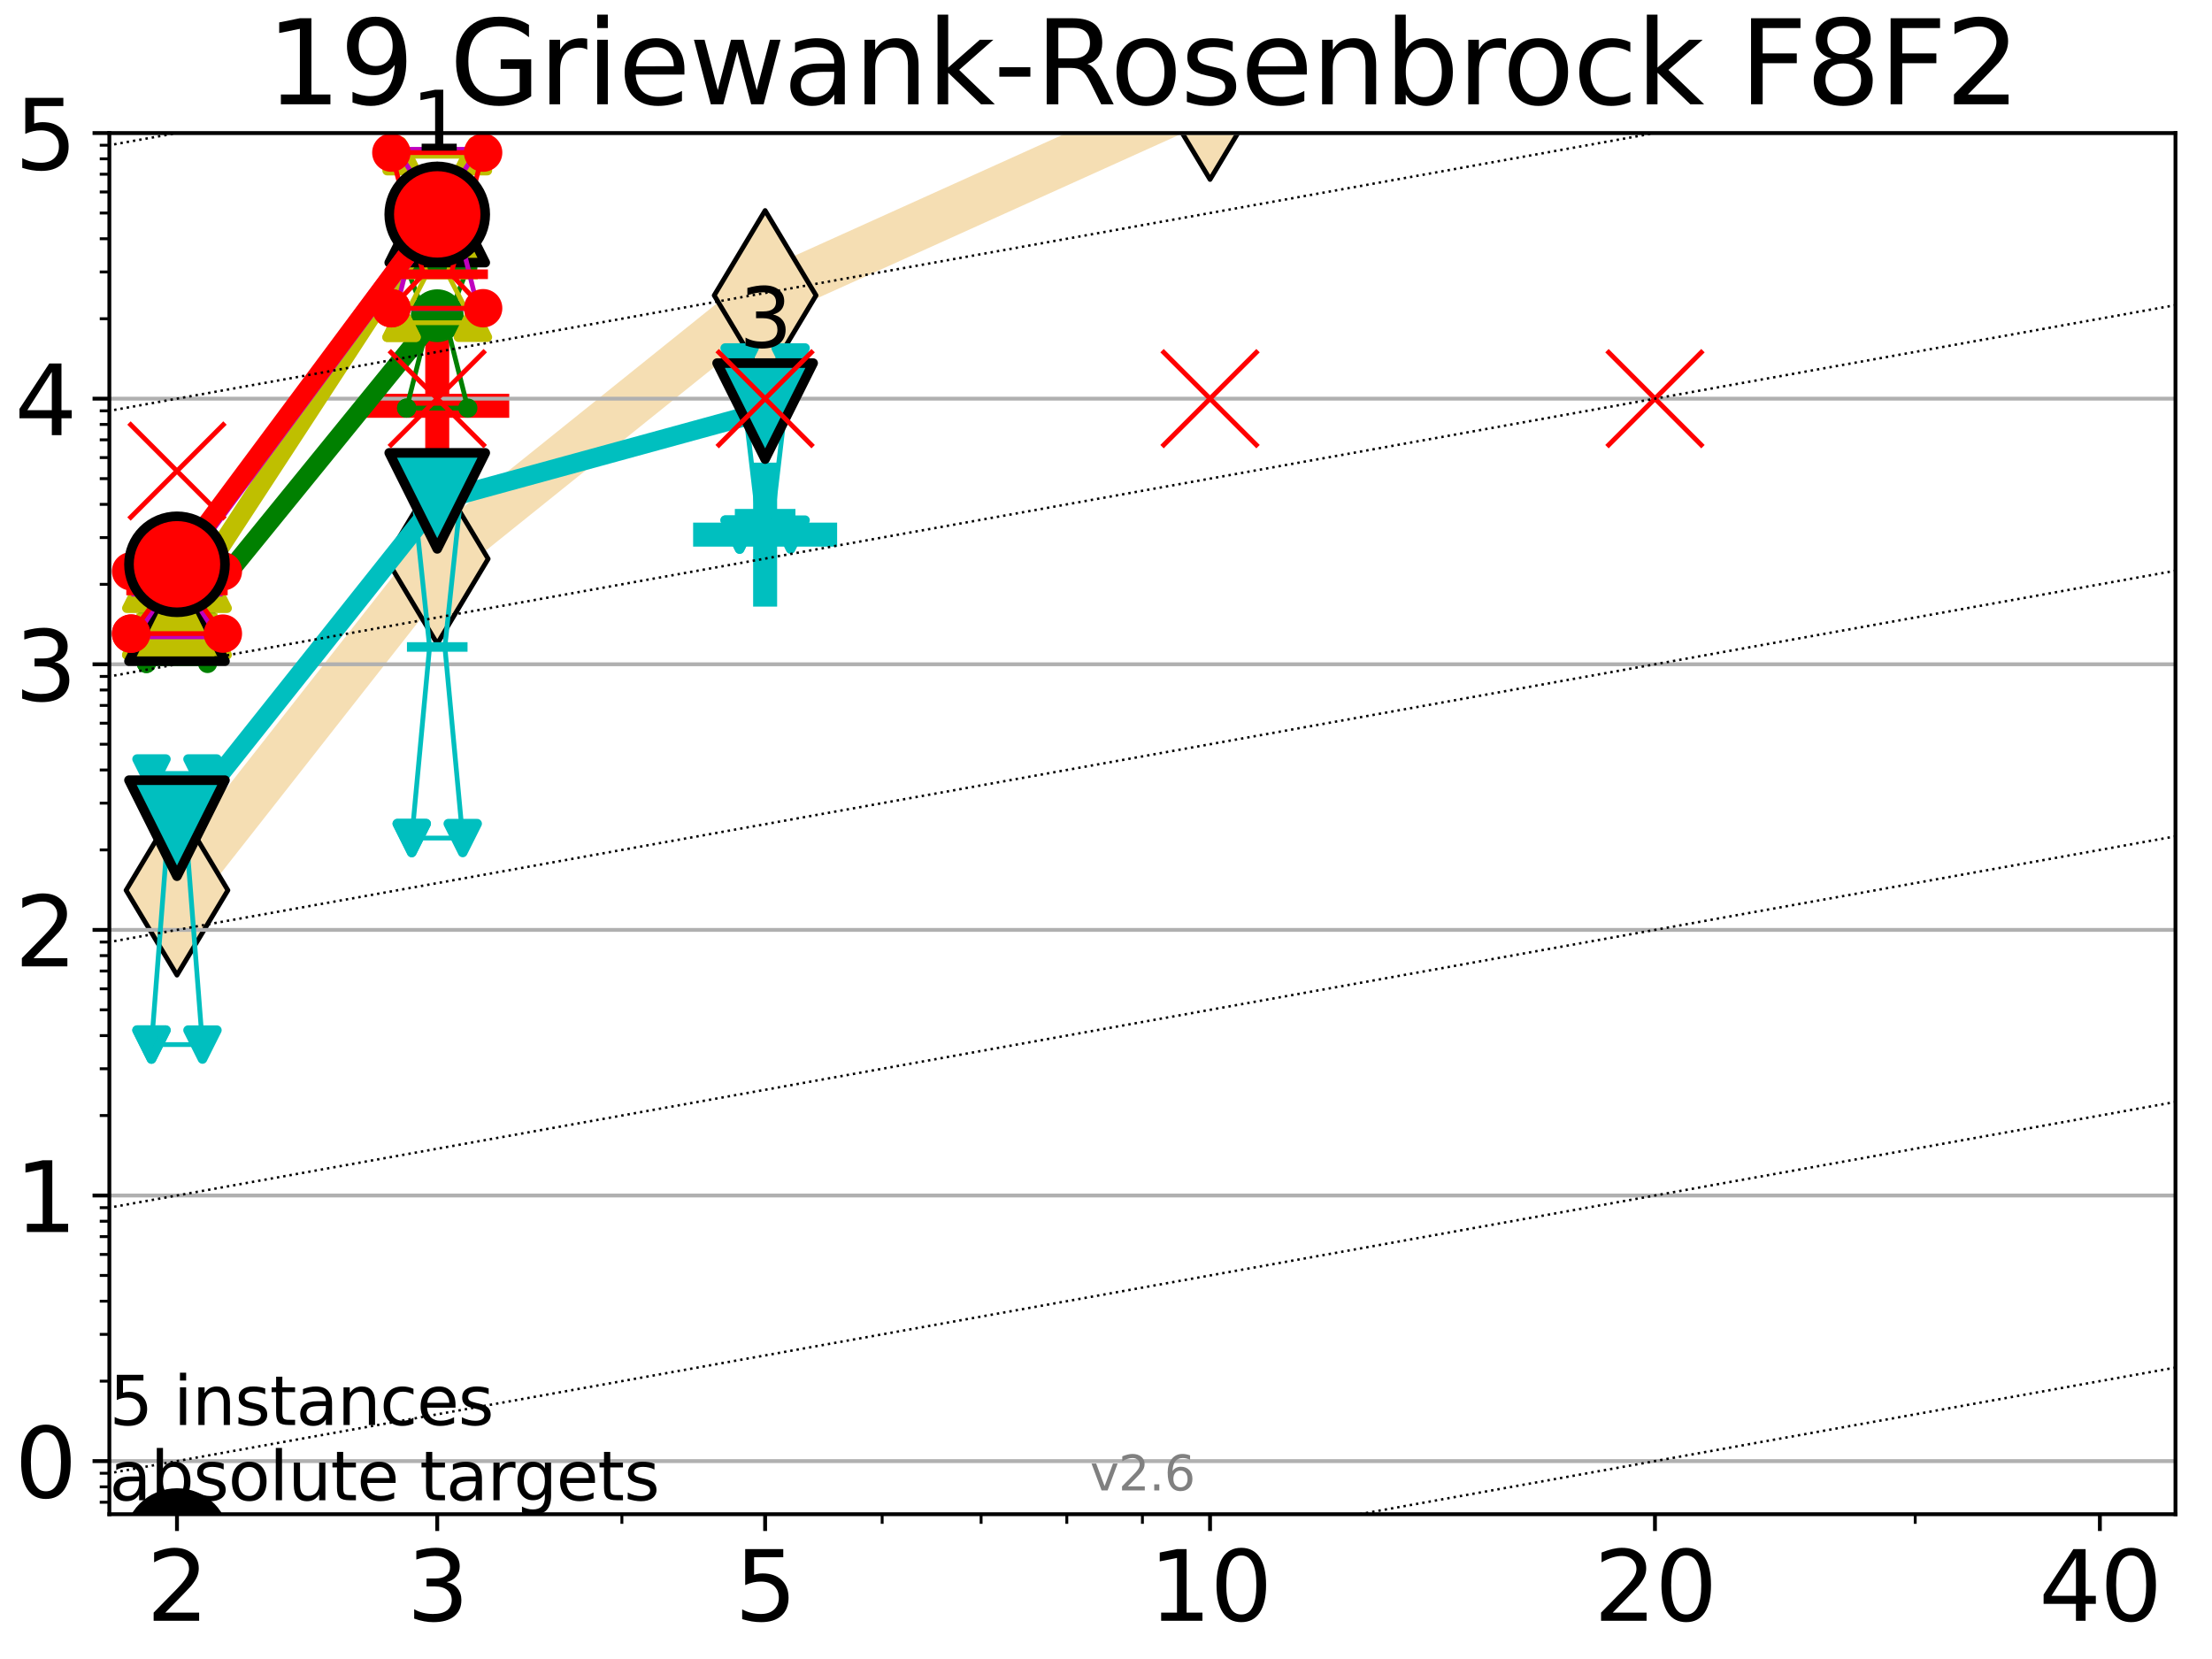 <?xml version="1.0" encoding="utf-8" standalone="no"?>
<!DOCTYPE svg PUBLIC "-//W3C//DTD SVG 1.1//EN"
  "http://www.w3.org/Graphics/SVG/1.1/DTD/svg11.dtd">
<svg xmlns:xlink="http://www.w3.org/1999/xlink" width="460.8pt" height="345.6pt" viewBox="0 0 460.8 345.6" xmlns="http://www.w3.org/2000/svg" version="1.1">
 <defs>
  <style type="text/css">*{stroke-linejoin: round; stroke-linecap: butt}</style>
 </defs>
 <g id="figure_1">
  <g id="patch_1">
   <path d="M 0 345.6 
L 460.8 345.6 
L 460.8 0 
L 0 0 
z
" style="fill: #ffffff"/>
  </g>
  <g id="axes_1">
   <g id="patch_2">
    <path d="M 22.78 315.44 
L 453.192 315.44 
L 453.192 27.72 
L 22.78 27.72 
z
" style="fill: #ffffff"/>
   </g>
   <g id="line2d_1">
    <path d="M 36.868 185.456 
L 91.085 116.421 
L 159.39 61.537 
L 252.074 19.706 
L 342.418 -1 
" clip-path="url(#p1f2e4ec1a1)" style="fill: none; stroke: #f5deb3; stroke-width: 10; stroke-linecap: square"/>
    <defs>
     <path id="maa76854e43" d="M -0 17.678 
L 10.607 0 
L 0 -17.678 
L -10.607 -0 
z
" style="stroke: #000000; stroke-linejoin: miter"/>
    </defs>
    <g clip-path="url(#p1f2e4ec1a1)">
     <use xlink:href="#maa76854e43" x="36.868" y="185.456" style="fill: #f5deb3; stroke: #000000; stroke-linejoin: miter"/>
     <use xlink:href="#maa76854e43" x="91.085" y="116.421" style="fill: #f5deb3; stroke: #000000; stroke-linejoin: miter"/>
     <use xlink:href="#maa76854e43" x="159.39" y="61.537" style="fill: #f5deb3; stroke: #000000; stroke-linejoin: miter"/>
     <use xlink:href="#maa76854e43" x="252.074" y="19.706" style="fill: #f5deb3; stroke: #000000; stroke-linejoin: miter"/>
     <use xlink:href="#maa76854e43" x="342.418" y="-1" style="fill: #f5deb3; stroke: #000000; stroke-linejoin: miter"/>
    </g>
   </g>
   <g id="line2d_2">
    <defs>
     <path id="m72bffd016e" d="M -15 0 
L 15 0 
M 0 15 
L 0 -15 
" style="stroke: #ff0000; stroke-width: 5"/>
    </defs>
    <g clip-path="url(#p1f2e4ec1a1)">
     <use xlink:href="#m72bffd016e" x="91.085" y="84.536" style="fill: #ff0000; stroke: #ff0000; stroke-width: 5"/>
    </g>
   </g>
   <g id="line2d_3">
    <defs>
     <path id="me77092d1d8" d="M -15 0 
L 15 0 
M 0 15 
L 0 -15 
" style="stroke: #00bfbf; stroke-width: 5"/>
    </defs>
    <g clip-path="url(#p1f2e4ec1a1)">
     <use xlink:href="#me77092d1d8" x="159.39" y="111.37" style="fill: #00bfbf; stroke: #00bfbf; stroke-width: 5"/>
    </g>
   </g>
   <g id="matplotlib.axis_1">
    <g id="xtick_1">
     <g id="line2d_4">
      <defs>
       <path id="m5aada375a3" d="M 0 0 
L 0 3.5 
" style="stroke: #000000; stroke-width: 0.8"/>
      </defs>
      <g>
       <use xlink:href="#m5aada375a3" x="36.868" y="315.44" style="stroke: #000000; stroke-width: 0.8"/>
      </g>
     </g>
     <g id="text_1">
      <!-- 2 -->
      <g transform="translate(30.506 337.637)scale(0.2 -0.2)">
       <defs>
        <path id="DejaVuSans-32" d="M 1228 531 
L 3431 531 
L 3431 0 
L 469 0 
L 469 531 
Q 828 903 1448 1529 
Q 2069 2156 2228 2338 
Q 2531 2678 2651 2914 
Q 2772 3150 2772 3378 
Q 2772 3750 2511 3984 
Q 2250 4219 1831 4219 
Q 1534 4219 1204 4116 
Q 875 4013 500 3803 
L 500 4441 
Q 881 4594 1212 4672 
Q 1544 4750 1819 4750 
Q 2544 4750 2975 4387 
Q 3406 4025 3406 3419 
Q 3406 3131 3298 2873 
Q 3191 2616 2906 2266 
Q 2828 2175 2409 1742 
Q 1991 1309 1228 531 
z
" transform="scale(0.016)"/>
       </defs>
       <use xlink:href="#DejaVuSans-32"/>
      </g>
     </g>
    </g>
    <g id="xtick_2">
     <g id="line2d_5">
      <g>
       <use xlink:href="#m5aada375a3" x="91.085" y="315.44" style="stroke: #000000; stroke-width: 0.8"/>
      </g>
     </g>
     <g id="text_2">
      <!-- 3 -->
      <g transform="translate(84.723 337.637)scale(0.2 -0.2)">
       <defs>
        <path id="DejaVuSans-33" d="M 2597 2516 
Q 3050 2419 3304 2112 
Q 3559 1806 3559 1356 
Q 3559 666 3084 287 
Q 2609 -91 1734 -91 
Q 1441 -91 1130 -33 
Q 819 25 488 141 
L 488 750 
Q 750 597 1062 519 
Q 1375 441 1716 441 
Q 2309 441 2620 675 
Q 2931 909 2931 1356 
Q 2931 1769 2642 2001 
Q 2353 2234 1838 2234 
L 1294 2234 
L 1294 2753 
L 1863 2753 
Q 2328 2753 2575 2939 
Q 2822 3125 2822 3475 
Q 2822 3834 2567 4026 
Q 2313 4219 1838 4219 
Q 1578 4219 1281 4162 
Q 984 4106 628 3988 
L 628 4550 
Q 988 4650 1302 4700 
Q 1616 4750 1894 4750 
Q 2613 4750 3031 4423 
Q 3450 4097 3450 3541 
Q 3450 3153 3228 2886 
Q 3006 2619 2597 2516 
z
" transform="scale(0.016)"/>
       </defs>
       <use xlink:href="#DejaVuSans-33"/>
      </g>
     </g>
    </g>
    <g id="xtick_3">
     <g id="line2d_6">
      <g>
       <use xlink:href="#m5aada375a3" x="159.39" y="315.44" style="stroke: #000000; stroke-width: 0.8"/>
      </g>
     </g>
     <g id="text_3">
      <!-- 5 -->
      <g transform="translate(153.028 337.637)scale(0.2 -0.2)">
       <defs>
        <path id="DejaVuSans-35" d="M 691 4666 
L 3169 4666 
L 3169 4134 
L 1269 4134 
L 1269 2991 
Q 1406 3038 1543 3061 
Q 1681 3084 1819 3084 
Q 2600 3084 3056 2656 
Q 3513 2228 3513 1497 
Q 3513 744 3044 326 
Q 2575 -91 1722 -91 
Q 1428 -91 1123 -41 
Q 819 9 494 109 
L 494 744 
Q 775 591 1075 516 
Q 1375 441 1709 441 
Q 2250 441 2565 725 
Q 2881 1009 2881 1497 
Q 2881 1984 2565 2268 
Q 2250 2553 1709 2553 
Q 1456 2553 1204 2497 
Q 953 2441 691 2322 
L 691 4666 
z
" transform="scale(0.016)"/>
       </defs>
       <use xlink:href="#DejaVuSans-35"/>
      </g>
     </g>
    </g>
    <g id="xtick_4">
     <g id="line2d_7">
      <g>
       <use xlink:href="#m5aada375a3" x="252.074" y="315.44" style="stroke: #000000; stroke-width: 0.8"/>
      </g>
     </g>
     <g id="text_4">
      <!-- 10 -->
      <g transform="translate(239.349 337.637)scale(0.2 -0.2)">
       <defs>
        <path id="DejaVuSans-31" d="M 794 531 
L 1825 531 
L 1825 4091 
L 703 3866 
L 703 4441 
L 1819 4666 
L 2450 4666 
L 2450 531 
L 3481 531 
L 3481 0 
L 794 0 
L 794 531 
z
" transform="scale(0.016)"/>
        <path id="DejaVuSans-30" d="M 2034 4250 
Q 1547 4250 1301 3770 
Q 1056 3291 1056 2328 
Q 1056 1369 1301 889 
Q 1547 409 2034 409 
Q 2525 409 2770 889 
Q 3016 1369 3016 2328 
Q 3016 3291 2770 3770 
Q 2525 4250 2034 4250 
z
M 2034 4750 
Q 2819 4750 3233 4129 
Q 3647 3509 3647 2328 
Q 3647 1150 3233 529 
Q 2819 -91 2034 -91 
Q 1250 -91 836 529 
Q 422 1150 422 2328 
Q 422 3509 836 4129 
Q 1250 4750 2034 4750 
z
" transform="scale(0.016)"/>
       </defs>
       <use xlink:href="#DejaVuSans-31"/>
       <use xlink:href="#DejaVuSans-30" x="63.623"/>
      </g>
     </g>
    </g>
    <g id="xtick_5">
     <g id="line2d_8">
      <g>
       <use xlink:href="#m5aada375a3" x="344.758" y="315.44" style="stroke: #000000; stroke-width: 0.8"/>
      </g>
     </g>
     <g id="text_5">
      <!-- 20 -->
      <g transform="translate(332.033 337.637)scale(0.2 -0.2)">
       <use xlink:href="#DejaVuSans-32"/>
       <use xlink:href="#DejaVuSans-30" x="63.623"/>
      </g>
     </g>
    </g>
    <g id="xtick_6">
     <g id="line2d_9">
      <g>
       <use xlink:href="#m5aada375a3" x="437.443" y="315.44" style="stroke: #000000; stroke-width: 0.8"/>
      </g>
     </g>
     <g id="text_6">
      <!-- 40 -->
      <g transform="translate(424.718 337.637)scale(0.2 -0.2)">
       <defs>
        <path id="DejaVuSans-34" d="M 2419 4116 
L 825 1625 
L 2419 1625 
L 2419 4116 
z
M 2253 4666 
L 3047 4666 
L 3047 1625 
L 3713 1625 
L 3713 1100 
L 3047 1100 
L 3047 0 
L 2419 0 
L 2419 1100 
L 313 1100 
L 313 1709 
L 2253 4666 
z
" transform="scale(0.016)"/>
       </defs>
       <use xlink:href="#DejaVuSans-34"/>
       <use xlink:href="#DejaVuSans-30" x="63.623"/>
      </g>
     </g>
    </g>
    <g id="xtick_7">
     <g id="line2d_10">
      <defs>
       <path id="m409b77319a" d="M 0 0 
L 0 2 
" style="stroke: #000000; stroke-width: 0.6"/>
      </defs>
      <g>
       <use xlink:href="#m409b77319a" x="129.552" y="315.44" style="stroke: #000000; stroke-width: 0.6"/>
      </g>
     </g>
    </g>
    <g id="xtick_8">
     <g id="line2d_11">
      <g>
       <use xlink:href="#m409b77319a" x="183.769" y="315.44" style="stroke: #000000; stroke-width: 0.6"/>
      </g>
     </g>
    </g>
    <g id="xtick_9">
     <g id="line2d_12">
      <g>
       <use xlink:href="#m409b77319a" x="204.381" y="315.44" style="stroke: #000000; stroke-width: 0.6"/>
      </g>
     </g>
    </g>
    <g id="xtick_10">
     <g id="line2d_13">
      <g>
       <use xlink:href="#m409b77319a" x="222.237" y="315.44" style="stroke: #000000; stroke-width: 0.6"/>
      </g>
     </g>
    </g>
    <g id="xtick_11">
     <g id="line2d_14">
      <g>
       <use xlink:href="#m409b77319a" x="237.986" y="315.44" style="stroke: #000000; stroke-width: 0.6"/>
      </g>
     </g>
    </g>
    <g id="xtick_12">
     <g id="line2d_15">
      <g>
       <use xlink:href="#m409b77319a" x="398.975" y="315.44" style="stroke: #000000; stroke-width: 0.6"/>
      </g>
     </g>
    </g>
   </g>
   <g id="matplotlib.axis_2">
    <g id="ytick_1">
     <g id="line2d_16">
      <path d="M 22.78 304.374 
L 453.192 304.374 
" clip-path="url(#p1f2e4ec1a1)" style="fill: none; stroke: #b0b0b0; stroke-width: 0.8; stroke-linecap: square"/>
     </g>
     <g id="line2d_17">
      <defs>
       <path id="md485502178" d="M 0 0 
L -3.5 0 
" style="stroke: #000000; stroke-width: 0.8"/>
      </defs>
      <g>
       <use xlink:href="#md485502178" x="22.78" y="304.374" style="stroke: #000000; stroke-width: 0.8"/>
      </g>
     </g>
     <g id="text_7">
      <!-- 0 -->
      <g transform="translate(3.055 311.972)scale(0.2 -0.2)">
       <use xlink:href="#DejaVuSans-30"/>
      </g>
     </g>
    </g>
    <g id="ytick_2">
     <g id="line2d_18">
      <path d="M 22.78 249.043 
L 453.192 249.043 
" clip-path="url(#p1f2e4ec1a1)" style="fill: none; stroke: #b0b0b0; stroke-width: 0.8; stroke-linecap: square"/>
     </g>
     <g id="line2d_19">
      <g>
       <use xlink:href="#md485502178" x="22.78" y="249.043" style="stroke: #000000; stroke-width: 0.8"/>
      </g>
     </g>
     <g id="text_8">
      <!-- 1 -->
      <g transform="translate(3.055 256.642)scale(0.2 -0.2)">
       <use xlink:href="#DejaVuSans-31"/>
      </g>
     </g>
    </g>
    <g id="ytick_3">
     <g id="line2d_20">
      <path d="M 22.78 193.712 
L 453.192 193.712 
" clip-path="url(#p1f2e4ec1a1)" style="fill: none; stroke: #b0b0b0; stroke-width: 0.8; stroke-linecap: square"/>
     </g>
     <g id="line2d_21">
      <g>
       <use xlink:href="#md485502178" x="22.78" y="193.712" style="stroke: #000000; stroke-width: 0.8"/>
      </g>
     </g>
     <g id="text_9">
      <!-- 2 -->
      <g transform="translate(3.055 201.311)scale(0.2 -0.2)">
       <use xlink:href="#DejaVuSans-32"/>
      </g>
     </g>
    </g>
    <g id="ytick_4">
     <g id="line2d_22">
      <path d="M 22.78 138.382 
L 453.192 138.382 
" clip-path="url(#p1f2e4ec1a1)" style="fill: none; stroke: #b0b0b0; stroke-width: 0.8; stroke-linecap: square"/>
     </g>
     <g id="line2d_23">
      <g>
       <use xlink:href="#md485502178" x="22.78" y="138.382" style="stroke: #000000; stroke-width: 0.8"/>
      </g>
     </g>
     <g id="text_10">
      <!-- 3 -->
      <g transform="translate(3.055 145.98)scale(0.2 -0.2)">
       <use xlink:href="#DejaVuSans-33"/>
      </g>
     </g>
    </g>
    <g id="ytick_5">
     <g id="line2d_24">
      <path d="M 22.78 83.051 
L 453.192 83.051 
" clip-path="url(#p1f2e4ec1a1)" style="fill: none; stroke: #b0b0b0; stroke-width: 0.8; stroke-linecap: square"/>
     </g>
     <g id="line2d_25">
      <g>
       <use xlink:href="#md485502178" x="22.78" y="83.051" style="stroke: #000000; stroke-width: 0.8"/>
      </g>
     </g>
     <g id="text_11">
      <!-- 4 -->
      <g transform="translate(3.055 90.649)scale(0.2 -0.2)">
       <use xlink:href="#DejaVuSans-34"/>
      </g>
     </g>
    </g>
    <g id="ytick_6">
     <g id="line2d_26">
      <path d="M 22.78 27.72 
L 453.192 27.72 
" clip-path="url(#p1f2e4ec1a1)" style="fill: none; stroke: #b0b0b0; stroke-width: 0.8; stroke-linecap: square"/>
     </g>
     <g id="line2d_27">
      <g>
       <use xlink:href="#md485502178" x="22.78" y="27.72" style="stroke: #000000; stroke-width: 0.8"/>
      </g>
     </g>
     <g id="text_12">
      <!-- 5 -->
      <g transform="translate(3.055 35.318)scale(0.2 -0.2)">
       <use xlink:href="#DejaVuSans-35"/>
      </g>
     </g>
    </g>
    <g id="ytick_7">
     <g id="line2d_28">
      <defs>
       <path id="me6e51e78c6" d="M 0 0 
L -2 0 
" style="stroke: #000000; stroke-width: 0.6"/>
      </defs>
      <g>
       <use xlink:href="#me6e51e78c6" x="22.78" y="312.945" style="stroke: #000000; stroke-width: 0.6"/>
      </g>
     </g>
    </g>
    <g id="ytick_8">
     <g id="line2d_29">
      <g>
       <use xlink:href="#me6e51e78c6" x="22.78" y="309.736" style="stroke: #000000; stroke-width: 0.6"/>
      </g>
     </g>
    </g>
    <g id="ytick_9">
     <g id="line2d_30">
      <g>
       <use xlink:href="#me6e51e78c6" x="22.78" y="306.906" style="stroke: #000000; stroke-width: 0.6"/>
      </g>
     </g>
    </g>
    <g id="ytick_10">
     <g id="line2d_31">
      <g>
       <use xlink:href="#me6e51e78c6" x="22.78" y="287.718" style="stroke: #000000; stroke-width: 0.6"/>
      </g>
     </g>
    </g>
    <g id="ytick_11">
     <g id="line2d_32">
      <g>
       <use xlink:href="#me6e51e78c6" x="22.78" y="277.974" style="stroke: #000000; stroke-width: 0.6"/>
      </g>
     </g>
    </g>
    <g id="ytick_12">
     <g id="line2d_33">
      <g>
       <use xlink:href="#me6e51e78c6" x="22.78" y="271.061" style="stroke: #000000; stroke-width: 0.6"/>
      </g>
     </g>
    </g>
    <g id="ytick_13">
     <g id="line2d_34">
      <g>
       <use xlink:href="#me6e51e78c6" x="22.78" y="265.699" style="stroke: #000000; stroke-width: 0.6"/>
      </g>
     </g>
    </g>
    <g id="ytick_14">
     <g id="line2d_35">
      <g>
       <use xlink:href="#me6e51e78c6" x="22.78" y="261.318" style="stroke: #000000; stroke-width: 0.6"/>
      </g>
     </g>
    </g>
    <g id="ytick_15">
     <g id="line2d_36">
      <g>
       <use xlink:href="#me6e51e78c6" x="22.78" y="257.614" style="stroke: #000000; stroke-width: 0.6"/>
      </g>
     </g>
    </g>
    <g id="ytick_16">
     <g id="line2d_37">
      <g>
       <use xlink:href="#me6e51e78c6" x="22.78" y="254.405" style="stroke: #000000; stroke-width: 0.6"/>
      </g>
     </g>
    </g>
    <g id="ytick_17">
     <g id="line2d_38">
      <g>
       <use xlink:href="#me6e51e78c6" x="22.78" y="251.575" style="stroke: #000000; stroke-width: 0.6"/>
      </g>
     </g>
    </g>
    <g id="ytick_18">
     <g id="line2d_39">
      <g>
       <use xlink:href="#me6e51e78c6" x="22.78" y="232.387" style="stroke: #000000; stroke-width: 0.6"/>
      </g>
     </g>
    </g>
    <g id="ytick_19">
     <g id="line2d_40">
      <g>
       <use xlink:href="#me6e51e78c6" x="22.78" y="222.644" style="stroke: #000000; stroke-width: 0.6"/>
      </g>
     </g>
    </g>
    <g id="ytick_20">
     <g id="line2d_41">
      <g>
       <use xlink:href="#me6e51e78c6" x="22.78" y="215.731" style="stroke: #000000; stroke-width: 0.6"/>
      </g>
     </g>
    </g>
    <g id="ytick_21">
     <g id="line2d_42">
      <g>
       <use xlink:href="#me6e51e78c6" x="22.78" y="210.369" style="stroke: #000000; stroke-width: 0.6"/>
      </g>
     </g>
    </g>
    <g id="ytick_22">
     <g id="line2d_43">
      <g>
       <use xlink:href="#me6e51e78c6" x="22.78" y="205.987" style="stroke: #000000; stroke-width: 0.6"/>
      </g>
     </g>
    </g>
    <g id="ytick_23">
     <g id="line2d_44">
      <g>
       <use xlink:href="#me6e51e78c6" x="22.78" y="202.283" style="stroke: #000000; stroke-width: 0.6"/>
      </g>
     </g>
    </g>
    <g id="ytick_24">
     <g id="line2d_45">
      <g>
       <use xlink:href="#me6e51e78c6" x="22.78" y="199.074" style="stroke: #000000; stroke-width: 0.6"/>
      </g>
     </g>
    </g>
    <g id="ytick_25">
     <g id="line2d_46">
      <g>
       <use xlink:href="#me6e51e78c6" x="22.78" y="196.244" style="stroke: #000000; stroke-width: 0.6"/>
      </g>
     </g>
    </g>
    <g id="ytick_26">
     <g id="line2d_47">
      <g>
       <use xlink:href="#me6e51e78c6" x="22.78" y="177.056" style="stroke: #000000; stroke-width: 0.6"/>
      </g>
     </g>
    </g>
    <g id="ytick_27">
     <g id="line2d_48">
      <g>
       <use xlink:href="#me6e51e78c6" x="22.78" y="167.313" style="stroke: #000000; stroke-width: 0.6"/>
      </g>
     </g>
    </g>
    <g id="ytick_28">
     <g id="line2d_49">
      <g>
       <use xlink:href="#me6e51e78c6" x="22.78" y="160.4" style="stroke: #000000; stroke-width: 0.6"/>
      </g>
     </g>
    </g>
    <g id="ytick_29">
     <g id="line2d_50">
      <g>
       <use xlink:href="#me6e51e78c6" x="22.78" y="155.038" style="stroke: #000000; stroke-width: 0.6"/>
      </g>
     </g>
    </g>
    <g id="ytick_30">
     <g id="line2d_51">
      <g>
       <use xlink:href="#me6e51e78c6" x="22.78" y="150.657" style="stroke: #000000; stroke-width: 0.6"/>
      </g>
     </g>
    </g>
    <g id="ytick_31">
     <g id="line2d_52">
      <g>
       <use xlink:href="#me6e51e78c6" x="22.78" y="146.952" style="stroke: #000000; stroke-width: 0.6"/>
      </g>
     </g>
    </g>
    <g id="ytick_32">
     <g id="line2d_53">
      <g>
       <use xlink:href="#me6e51e78c6" x="22.78" y="143.744" style="stroke: #000000; stroke-width: 0.6"/>
      </g>
     </g>
    </g>
    <g id="ytick_33">
     <g id="line2d_54">
      <g>
       <use xlink:href="#me6e51e78c6" x="22.78" y="140.913" style="stroke: #000000; stroke-width: 0.6"/>
      </g>
     </g>
    </g>
    <g id="ytick_34">
     <g id="line2d_55">
      <g>
       <use xlink:href="#me6e51e78c6" x="22.78" y="121.725" style="stroke: #000000; stroke-width: 0.6"/>
      </g>
     </g>
    </g>
    <g id="ytick_35">
     <g id="line2d_56">
      <g>
       <use xlink:href="#me6e51e78c6" x="22.78" y="111.982" style="stroke: #000000; stroke-width: 0.6"/>
      </g>
     </g>
    </g>
    <g id="ytick_36">
     <g id="line2d_57">
      <g>
       <use xlink:href="#me6e51e78c6" x="22.78" y="105.069" style="stroke: #000000; stroke-width: 0.6"/>
      </g>
     </g>
    </g>
    <g id="ytick_37">
     <g id="line2d_58">
      <g>
       <use xlink:href="#me6e51e78c6" x="22.78" y="99.707" style="stroke: #000000; stroke-width: 0.6"/>
      </g>
     </g>
    </g>
    <g id="ytick_38">
     <g id="line2d_59">
      <g>
       <use xlink:href="#me6e51e78c6" x="22.78" y="95.326" style="stroke: #000000; stroke-width: 0.6"/>
      </g>
     </g>
    </g>
    <g id="ytick_39">
     <g id="line2d_60">
      <g>
       <use xlink:href="#me6e51e78c6" x="22.78" y="91.622" style="stroke: #000000; stroke-width: 0.6"/>
      </g>
     </g>
    </g>
    <g id="ytick_40">
     <g id="line2d_61">
      <g>
       <use xlink:href="#me6e51e78c6" x="22.78" y="88.413" style="stroke: #000000; stroke-width: 0.6"/>
      </g>
     </g>
    </g>
    <g id="ytick_41">
     <g id="line2d_62">
      <g>
       <use xlink:href="#me6e51e78c6" x="22.78" y="85.583" style="stroke: #000000; stroke-width: 0.6"/>
      </g>
     </g>
    </g>
    <g id="ytick_42">
     <g id="line2d_63">
      <g>
       <use xlink:href="#me6e51e78c6" x="22.78" y="66.395" style="stroke: #000000; stroke-width: 0.6"/>
      </g>
     </g>
    </g>
    <g id="ytick_43">
     <g id="line2d_64">
      <g>
       <use xlink:href="#me6e51e78c6" x="22.78" y="56.651" style="stroke: #000000; stroke-width: 0.6"/>
      </g>
     </g>
    </g>
    <g id="ytick_44">
     <g id="line2d_65">
      <g>
       <use xlink:href="#me6e51e78c6" x="22.78" y="49.738" style="stroke: #000000; stroke-width: 0.6"/>
      </g>
     </g>
    </g>
    <g id="ytick_45">
     <g id="line2d_66">
      <g>
       <use xlink:href="#me6e51e78c6" x="22.78" y="44.376" style="stroke: #000000; stroke-width: 0.6"/>
      </g>
     </g>
    </g>
    <g id="ytick_46">
     <g id="line2d_67">
      <g>
       <use xlink:href="#me6e51e78c6" x="22.78" y="39.995" style="stroke: #000000; stroke-width: 0.6"/>
      </g>
     </g>
    </g>
    <g id="ytick_47">
     <g id="line2d_68">
      <g>
       <use xlink:href="#me6e51e78c6" x="22.78" y="36.291" style="stroke: #000000; stroke-width: 0.6"/>
      </g>
     </g>
    </g>
    <g id="ytick_48">
     <g id="line2d_69">
      <g>
       <use xlink:href="#me6e51e78c6" x="22.78" y="33.082" style="stroke: #000000; stroke-width: 0.6"/>
      </g>
     </g>
    </g>
    <g id="ytick_49">
     <g id="line2d_70">
      <g>
       <use xlink:href="#me6e51e78c6" x="22.78" y="30.252" style="stroke: #000000; stroke-width: 0.6"/>
      </g>
     </g>
    </g>
   </g>
   <g id="line2d_71">
    <path d="M 33.682 321.03 
L 35.912 321.03 
L 33.682 321.03 
L 40.054 321.03 
L 37.824 321.03 
L 40.054 321.03 
L 33.682 321.03 
" clip-path="url(#p1f2e4ec1a1)" style="fill: none; stroke: #000000; stroke-linecap: square"/>
   </g>
   <g id="line2d_72">
    <path d="M 33.682 321.03 
L 40.054 321.03 
L 40.054 321.03 
L 33.682 321.03 
L 33.682 321.03 
" clip-path="url(#p1f2e4ec1a1)" style="fill: none"/>
    <defs>
     <path id="mf46df083dc" d="M 0 3 
C 0.796 3 1.559 2.684 2.121 2.121 
C 2.684 1.559 3 0.796 3 0 
C 3 -0.796 2.684 -1.559 2.121 -2.121 
C 1.559 -2.684 0.796 -3 0 -3 
C -0.796 -3 -1.559 -2.684 -2.121 -2.121 
C -2.684 -1.559 -3 -0.796 -3 0 
C -3 0.796 -2.684 1.559 -2.121 2.121 
C -1.559 2.684 -0.796 3 0 3 
z
" style="stroke: #000000; stroke-width: 2"/>
    </defs>
    <g clip-path="url(#p1f2e4ec1a1)">
     <use xlink:href="#mf46df083dc" x="33.682" y="321.03" style="stroke: #000000; stroke-width: 2"/>
     <use xlink:href="#mf46df083dc" x="40.054" y="321.03" style="stroke: #000000; stroke-width: 2"/>
     <use xlink:href="#mf46df083dc" x="40.054" y="321.03" style="stroke: #000000; stroke-width: 2"/>
     <use xlink:href="#mf46df083dc" x="33.682" y="321.03" style="stroke: #000000; stroke-width: 2"/>
     <use xlink:href="#mf46df083dc" x="33.682" y="321.03" style="stroke: #000000; stroke-width: 2"/>
    </g>
   </g>
   <g id="line2d_73">
    <path d="M 33.682 321.03 
L 40.054 321.03 
" clip-path="url(#p1f2e4ec1a1)" style="fill: none; stroke: #000000; stroke-width: 2; stroke-linecap: square"/>
   </g>
   <g id="line2d_74">
    <path d="M 87.899 330.773 
L 90.129 330.773 
L 87.899 330.773 
L 94.271 330.773 
L 92.041 330.773 
L 94.271 330.773 
L 87.899 330.773 
" clip-path="url(#p1f2e4ec1a1)" style="fill: none; stroke: #000000; stroke-linecap: square"/>
   </g>
   <g id="line2d_75">
    <path d="M 87.899 330.773 
L 94.271 330.773 
L 94.271 330.773 
L 87.899 330.773 
L 87.899 330.773 
" clip-path="url(#p1f2e4ec1a1)" style="fill: none"/>
    <g clip-path="url(#p1f2e4ec1a1)">
     <use xlink:href="#mf46df083dc" x="87.899" y="330.773" style="stroke: #000000; stroke-width: 2"/>
     <use xlink:href="#mf46df083dc" x="94.271" y="330.773" style="stroke: #000000; stroke-width: 2"/>
     <use xlink:href="#mf46df083dc" x="94.271" y="330.773" style="stroke: #000000; stroke-width: 2"/>
     <use xlink:href="#mf46df083dc" x="87.899" y="330.773" style="stroke: #000000; stroke-width: 2"/>
     <use xlink:href="#mf46df083dc" x="87.899" y="330.773" style="stroke: #000000; stroke-width: 2"/>
    </g>
   </g>
   <g id="line2d_76">
    <path d="M 87.899 330.773 
L 94.271 330.773 
" clip-path="url(#p1f2e4ec1a1)" style="fill: none; stroke: #000000; stroke-width: 2; stroke-linecap: square"/>
   </g>
   <g id="line2d_77">
    <path d="M 156.204 343.048 
L 158.434 343.048 
L 156.204 343.048 
L 162.576 343.048 
L 160.346 343.048 
L 162.576 343.048 
L 156.204 343.048 
" clip-path="url(#p1f2e4ec1a1)" style="fill: none; stroke: #000000; stroke-linecap: square"/>
   </g>
   <g id="line2d_78">
    <path d="M 156.204 343.048 
L 162.576 343.048 
L 162.576 343.048 
L 156.204 343.048 
L 156.204 343.048 
" clip-path="url(#p1f2e4ec1a1)" style="fill: none"/>
    <g clip-path="url(#p1f2e4ec1a1)">
     <use xlink:href="#mf46df083dc" x="156.204" y="343.048" style="stroke: #000000; stroke-width: 2"/>
     <use xlink:href="#mf46df083dc" x="162.576" y="343.048" style="stroke: #000000; stroke-width: 2"/>
     <use xlink:href="#mf46df083dc" x="162.576" y="343.048" style="stroke: #000000; stroke-width: 2"/>
     <use xlink:href="#mf46df083dc" x="156.204" y="343.048" style="stroke: #000000; stroke-width: 2"/>
     <use xlink:href="#mf46df083dc" x="156.204" y="343.048" style="stroke: #000000; stroke-width: 2"/>
    </g>
   </g>
   <g id="line2d_79">
    <path d="M 156.204 343.048 
L 162.576 343.048 
" clip-path="url(#p1f2e4ec1a1)" style="fill: none; stroke: #000000; stroke-width: 2; stroke-linecap: square"/>
   </g>
   <g id="line2d_80">
    <path clip-path="url(#p1f2e4ec1a1)" style="fill: none; stroke: #000000; stroke-linecap: square"/>
   </g>
   <g id="line2d_81">
    <path clip-path="url(#p1f2e4ec1a1)" style="fill: none"/>
    <g clip-path="url(#p1f2e4ec1a1)">
     <use xlink:href="#mf46df083dc" x="248.888" y="359.705" style="stroke: #000000; stroke-width: 2"/>
     <use xlink:href="#mf46df083dc" x="255.26" y="359.705" style="stroke: #000000; stroke-width: 2"/>
     <use xlink:href="#mf46df083dc" x="255.26" y="359.705" style="stroke: #000000; stroke-width: 2"/>
     <use xlink:href="#mf46df083dc" x="248.888" y="359.705" style="stroke: #000000; stroke-width: 2"/>
     <use xlink:href="#mf46df083dc" x="248.888" y="359.705" style="stroke: #000000; stroke-width: 2"/>
    </g>
   </g>
   <g id="line2d_82">
    <path clip-path="url(#p1f2e4ec1a1)" style="fill: none; stroke: #000000; stroke-width: 2; stroke-linecap: square"/>
   </g>
   <g id="line2d_83">
    <path clip-path="url(#p1f2e4ec1a1)" style="fill: none; stroke: #000000; stroke-linecap: square"/>
   </g>
   <g id="line2d_84">
    <path clip-path="url(#p1f2e4ec1a1)" style="fill: none"/>
    <g clip-path="url(#p1f2e4ec1a1)">
     <use xlink:href="#mf46df083dc" x="341.572" y="376.361" style="stroke: #000000; stroke-width: 2"/>
     <use xlink:href="#mf46df083dc" x="347.945" y="376.361" style="stroke: #000000; stroke-width: 2"/>
     <use xlink:href="#mf46df083dc" x="347.945" y="376.361" style="stroke: #000000; stroke-width: 2"/>
     <use xlink:href="#mf46df083dc" x="341.572" y="376.361" style="stroke: #000000; stroke-width: 2"/>
     <use xlink:href="#mf46df083dc" x="341.572" y="376.361" style="stroke: #000000; stroke-width: 2"/>
    </g>
   </g>
   <g id="line2d_85">
    <path clip-path="url(#p1f2e4ec1a1)" style="fill: none; stroke: #000000; stroke-width: 2; stroke-linecap: square"/>
   </g>
   <g id="line2d_86">
    <path d="M 36.868 321.03 
L 91.085 330.773 
" clip-path="url(#p1f2e4ec1a1)" style="fill: none; stroke: #000000; stroke-width: 4; stroke-linecap: square"/>
   </g>
   <g id="line2d_87">
    <path d="M 91.085 330.773 
L 159.39 343.048 
" clip-path="url(#p1f2e4ec1a1)" style="fill: none; stroke: #000000; stroke-width: 4; stroke-linecap: square"/>
   </g>
   <g id="line2d_88">
    <path d="M 159.39 343.048 
L 179.153 346.6 
" clip-path="url(#p1f2e4ec1a1)" style="fill: none; stroke: #000000; stroke-width: 4; stroke-linecap: square"/>
   </g>
   <g id="line2d_89">
    <path clip-path="url(#p1f2e4ec1a1)" style="fill: none; stroke: #000000; stroke-width: 4; stroke-linecap: square"/>
   </g>
   <g id="line2d_90">
    <path d="M 36.868 321.03 
L 91.085 330.773 
L 159.39 343.048 
L 179.153 346.6 
" clip-path="url(#p1f2e4ec1a1)" style="fill: none"/>
    <defs>
     <path id="mc1fc875d6e" d="M 0 10 
C 2.652 10 5.196 8.946 7.071 7.071 
C 8.946 5.196 10 2.652 10 0 
C 10 -2.652 8.946 -5.196 7.071 -7.071 
C 5.196 -8.946 2.652 -10 0 -10 
C -2.652 -10 -5.196 -8.946 -7.071 -7.071 
C -8.946 -5.196 -10 -2.652 -10 0 
C -10 2.652 -8.946 5.196 -7.071 7.071 
C -5.196 8.946 -2.652 10 0 10 
z
" style="stroke: #000000; stroke-width: 2"/>
    </defs>
    <g clip-path="url(#p1f2e4ec1a1)">
     <use xlink:href="#mc1fc875d6e" x="36.868" y="321.03" style="stroke: #000000; stroke-width: 2"/>
     <use xlink:href="#mc1fc875d6e" x="91.085" y="330.773" style="stroke: #000000; stroke-width: 2"/>
     <use xlink:href="#mc1fc875d6e" x="159.39" y="343.048" style="stroke: #000000; stroke-width: 2"/>
     <use xlink:href="#mc1fc875d6e" x="252.074" y="359.705" style="stroke: #000000; stroke-width: 2"/>
     <use xlink:href="#mc1fc875d6e" x="344.758" y="376.361" style="stroke: #000000; stroke-width: 2"/>
    </g>
   </g>
   <g id="line2d_91">
    <path d="M 32.62 321.03 
L 35.594 321.03 
L 32.62 321.03 
L 41.116 321.03 
L 38.143 321.03 
L 41.116 321.03 
L 32.62 321.03 
" clip-path="url(#p1f2e4ec1a1)" style="fill: none; stroke: #0000ff; stroke-linecap: square"/>
   </g>
   <g id="line2d_92">
    <path d="M 32.62 321.03 
L 41.116 321.03 
L 41.116 321.03 
L 32.62 321.03 
L 32.62 321.03 
" clip-path="url(#p1f2e4ec1a1)" style="fill: none"/>
    <defs>
     <path id="m940beee542" d="M 0 1.5 
C 0.398 1.5 0.779 1.342 1.061 1.061 
C 1.342 0.779 1.5 0.398 1.5 0 
C 1.5 -0.398 1.342 -0.779 1.061 -1.061 
C 0.779 -1.342 0.398 -1.5 0 -1.5 
C -0.398 -1.5 -0.779 -1.342 -1.061 -1.061 
C -1.342 -0.779 -1.5 -0.398 -1.5 0 
C -1.5 0.398 -1.342 0.779 -1.061 1.061 
C -0.779 1.342 -0.398 1.5 0 1.5 
z
" style="stroke: #0000ff"/>
    </defs>
    <g clip-path="url(#p1f2e4ec1a1)">
     <use xlink:href="#m940beee542" x="32.62" y="321.03" style="fill: #0000ff; stroke: #0000ff"/>
     <use xlink:href="#m940beee542" x="41.116" y="321.03" style="fill: #0000ff; stroke: #0000ff"/>
     <use xlink:href="#m940beee542" x="41.116" y="321.03" style="fill: #0000ff; stroke: #0000ff"/>
     <use xlink:href="#m940beee542" x="32.62" y="321.03" style="fill: #0000ff; stroke: #0000ff"/>
     <use xlink:href="#m940beee542" x="32.62" y="321.03" style="fill: #0000ff; stroke: #0000ff"/>
    </g>
   </g>
   <g id="line2d_93">
    <path d="M 32.62 321.03 
L 41.116 321.03 
" clip-path="url(#p1f2e4ec1a1)" style="fill: none; stroke: #0000ff; stroke-width: 2; stroke-linecap: square"/>
   </g>
   <g id="line2d_94">
    <path d="M 86.837 330.773 
L 89.811 330.773 
L 86.837 330.773 
L 95.333 330.773 
L 92.359 330.773 
L 95.333 330.773 
L 86.837 330.773 
" clip-path="url(#p1f2e4ec1a1)" style="fill: none; stroke: #0000ff; stroke-linecap: square"/>
   </g>
   <g id="line2d_95">
    <path d="M 86.837 330.773 
L 95.333 330.773 
L 95.333 330.773 
L 86.837 330.773 
L 86.837 330.773 
" clip-path="url(#p1f2e4ec1a1)" style="fill: none"/>
    <g clip-path="url(#p1f2e4ec1a1)">
     <use xlink:href="#m940beee542" x="86.837" y="330.773" style="fill: #0000ff; stroke: #0000ff"/>
     <use xlink:href="#m940beee542" x="95.333" y="330.773" style="fill: #0000ff; stroke: #0000ff"/>
     <use xlink:href="#m940beee542" x="95.333" y="330.773" style="fill: #0000ff; stroke: #0000ff"/>
     <use xlink:href="#m940beee542" x="86.837" y="330.773" style="fill: #0000ff; stroke: #0000ff"/>
     <use xlink:href="#m940beee542" x="86.837" y="330.773" style="fill: #0000ff; stroke: #0000ff"/>
    </g>
   </g>
   <g id="line2d_96">
    <path d="M 86.837 330.773 
L 95.333 330.773 
" clip-path="url(#p1f2e4ec1a1)" style="fill: none; stroke: #0000ff; stroke-width: 2; stroke-linecap: square"/>
   </g>
   <g id="line2d_97">
    <path d="M 155.142 343.048 
L 158.116 343.048 
L 155.142 343.048 
L 163.638 343.048 
L 160.665 343.048 
L 163.638 343.048 
L 155.142 343.048 
" clip-path="url(#p1f2e4ec1a1)" style="fill: none; stroke: #0000ff; stroke-linecap: square"/>
   </g>
   <g id="line2d_98">
    <path d="M 155.142 343.048 
L 163.638 343.048 
L 163.638 343.048 
L 155.142 343.048 
L 155.142 343.048 
" clip-path="url(#p1f2e4ec1a1)" style="fill: none"/>
    <g clip-path="url(#p1f2e4ec1a1)">
     <use xlink:href="#m940beee542" x="155.142" y="343.048" style="fill: #0000ff; stroke: #0000ff"/>
     <use xlink:href="#m940beee542" x="163.638" y="343.048" style="fill: #0000ff; stroke: #0000ff"/>
     <use xlink:href="#m940beee542" x="163.638" y="343.048" style="fill: #0000ff; stroke: #0000ff"/>
     <use xlink:href="#m940beee542" x="155.142" y="343.048" style="fill: #0000ff; stroke: #0000ff"/>
     <use xlink:href="#m940beee542" x="155.142" y="343.048" style="fill: #0000ff; stroke: #0000ff"/>
    </g>
   </g>
   <g id="line2d_99">
    <path d="M 155.142 343.048 
L 163.638 343.048 
" clip-path="url(#p1f2e4ec1a1)" style="fill: none; stroke: #0000ff; stroke-width: 2; stroke-linecap: square"/>
   </g>
   <g id="line2d_100">
    <path clip-path="url(#p1f2e4ec1a1)" style="fill: none; stroke: #0000ff; stroke-linecap: square"/>
   </g>
   <g id="line2d_101">
    <path clip-path="url(#p1f2e4ec1a1)" style="fill: none"/>
    <g clip-path="url(#p1f2e4ec1a1)">
     <use xlink:href="#m940beee542" x="247.826" y="359.705" style="fill: #0000ff; stroke: #0000ff"/>
     <use xlink:href="#m940beee542" x="256.322" y="359.705" style="fill: #0000ff; stroke: #0000ff"/>
     <use xlink:href="#m940beee542" x="256.322" y="359.705" style="fill: #0000ff; stroke: #0000ff"/>
     <use xlink:href="#m940beee542" x="247.826" y="359.705" style="fill: #0000ff; stroke: #0000ff"/>
     <use xlink:href="#m940beee542" x="247.826" y="359.705" style="fill: #0000ff; stroke: #0000ff"/>
    </g>
   </g>
   <g id="line2d_102">
    <path clip-path="url(#p1f2e4ec1a1)" style="fill: none; stroke: #0000ff; stroke-width: 2; stroke-linecap: square"/>
   </g>
   <g id="line2d_103">
    <path clip-path="url(#p1f2e4ec1a1)" style="fill: none; stroke: #0000ff; stroke-linecap: square"/>
   </g>
   <g id="line2d_104">
    <path clip-path="url(#p1f2e4ec1a1)" style="fill: none"/>
    <g clip-path="url(#p1f2e4ec1a1)">
     <use xlink:href="#m940beee542" x="340.51" y="376.361" style="fill: #0000ff; stroke: #0000ff"/>
     <use xlink:href="#m940beee542" x="349.007" y="376.361" style="fill: #0000ff; stroke: #0000ff"/>
     <use xlink:href="#m940beee542" x="349.007" y="376.361" style="fill: #0000ff; stroke: #0000ff"/>
     <use xlink:href="#m940beee542" x="340.51" y="376.361" style="fill: #0000ff; stroke: #0000ff"/>
     <use xlink:href="#m940beee542" x="340.51" y="376.361" style="fill: #0000ff; stroke: #0000ff"/>
    </g>
   </g>
   <g id="line2d_105">
    <path clip-path="url(#p1f2e4ec1a1)" style="fill: none; stroke: #0000ff; stroke-width: 2; stroke-linecap: square"/>
   </g>
   <g id="line2d_106">
    <path d="M 36.868 321.03 
L 91.085 330.773 
" clip-path="url(#p1f2e4ec1a1)" style="fill: none; stroke: #0000ff; stroke-width: 4; stroke-linecap: square"/>
   </g>
   <g id="line2d_107">
    <path d="M 91.085 330.773 
L 159.39 343.048 
" clip-path="url(#p1f2e4ec1a1)" style="fill: none; stroke: #0000ff; stroke-width: 4; stroke-linecap: square"/>
   </g>
   <g id="line2d_108">
    <path d="M 159.39 343.048 
L 179.153 346.6 
" clip-path="url(#p1f2e4ec1a1)" style="fill: none; stroke: #0000ff; stroke-width: 4; stroke-linecap: square"/>
   </g>
   <g id="line2d_109">
    <path clip-path="url(#p1f2e4ec1a1)" style="fill: none; stroke: #0000ff; stroke-width: 4; stroke-linecap: square"/>
   </g>
   <g id="line2d_110">
    <path d="M 36.868 321.03 
L 91.085 330.773 
L 159.39 343.048 
L 179.153 346.6 
" clip-path="url(#p1f2e4ec1a1)" style="fill: none"/>
    <defs>
     <path id="m4d4b03b390" d="M 0 5 
C 1.326 5 2.598 4.473 3.536 3.536 
C 4.473 2.598 5 1.326 5 0 
C 5 -1.326 4.473 -2.598 3.536 -3.536 
C 2.598 -4.473 1.326 -5 0 -5 
C -1.326 -5 -2.598 -4.473 -3.536 -3.536 
C -4.473 -2.598 -5 -1.326 -5 0 
C -5 1.326 -4.473 2.598 -3.536 3.536 
C -2.598 4.473 -1.326 5 0 5 
z
" style="stroke: #0000ff"/>
    </defs>
    <g clip-path="url(#p1f2e4ec1a1)">
     <use xlink:href="#m4d4b03b390" x="36.868" y="321.03" style="fill: #0000ff; stroke: #0000ff"/>
     <use xlink:href="#m4d4b03b390" x="91.085" y="330.773" style="fill: #0000ff; stroke: #0000ff"/>
     <use xlink:href="#m4d4b03b390" x="159.39" y="343.048" style="fill: #0000ff; stroke: #0000ff"/>
     <use xlink:href="#m4d4b03b390" x="252.074" y="359.705" style="fill: #0000ff; stroke: #0000ff"/>
     <use xlink:href="#m4d4b03b390" x="344.758" y="376.361" style="fill: #0000ff; stroke: #0000ff"/>
    </g>
   </g>
   <g id="line2d_111">
    <path d="M 31.558 217.604 
L 35.275 169.579 
L 31.558 161.132 
L 42.178 161.132 
L 38.461 169.579 
L 42.178 217.604 
L 31.558 217.604 
" clip-path="url(#p1f2e4ec1a1)" style="fill: none; stroke: #00bfbf; stroke-linecap: square"/>
   </g>
   <g id="line2d_112">
    <path d="M 31.558 217.604 
L 42.178 217.604 
L 42.178 161.132 
L 31.558 161.132 
L 31.558 217.604 
" clip-path="url(#p1f2e4ec1a1)" style="fill: none"/>
    <defs>
     <path id="mbc0292b83b" d="M -0 3 
L 3 -3 
L -3 -3 
z
" style="stroke: #00bfbf; stroke-width: 2; stroke-linejoin: miter"/>
    </defs>
    <g clip-path="url(#p1f2e4ec1a1)">
     <use xlink:href="#mbc0292b83b" x="31.558" y="217.604" style="fill: #00bfbf; stroke: #00bfbf; stroke-width: 2; stroke-linejoin: miter"/>
     <use xlink:href="#mbc0292b83b" x="42.178" y="217.604" style="fill: #00bfbf; stroke: #00bfbf; stroke-width: 2; stroke-linejoin: miter"/>
     <use xlink:href="#mbc0292b83b" x="42.178" y="161.132" style="fill: #00bfbf; stroke: #00bfbf; stroke-width: 2; stroke-linejoin: miter"/>
     <use xlink:href="#mbc0292b83b" x="31.558" y="161.132" style="fill: #00bfbf; stroke: #00bfbf; stroke-width: 2; stroke-linejoin: miter"/>
     <use xlink:href="#mbc0292b83b" x="31.558" y="217.604" style="fill: #00bfbf; stroke: #00bfbf; stroke-width: 2; stroke-linejoin: miter"/>
    </g>
   </g>
   <g id="line2d_113">
    <path d="M 31.558 169.579 
L 42.178 169.579 
" clip-path="url(#p1f2e4ec1a1)" style="fill: none; stroke: #00bfbf; stroke-width: 2; stroke-linecap: square"/>
   </g>
   <g id="line2d_114">
    <path d="M 85.775 174.584 
L 89.492 134.774 
L 85.775 99.633 
L 96.395 99.633 
L 92.678 134.774 
L 96.395 174.584 
L 85.775 174.584 
" clip-path="url(#p1f2e4ec1a1)" style="fill: none; stroke: #00bfbf; stroke-linecap: square"/>
   </g>
   <g id="line2d_115">
    <path d="M 85.775 174.584 
L 96.395 174.584 
L 96.395 99.633 
L 85.775 99.633 
L 85.775 174.584 
" clip-path="url(#p1f2e4ec1a1)" style="fill: none"/>
    <g clip-path="url(#p1f2e4ec1a1)">
     <use xlink:href="#mbc0292b83b" x="85.775" y="174.584" style="fill: #00bfbf; stroke: #00bfbf; stroke-width: 2; stroke-linejoin: miter"/>
     <use xlink:href="#mbc0292b83b" x="96.395" y="174.584" style="fill: #00bfbf; stroke: #00bfbf; stroke-width: 2; stroke-linejoin: miter"/>
     <use xlink:href="#mbc0292b83b" x="96.395" y="99.633" style="fill: #00bfbf; stroke: #00bfbf; stroke-width: 2; stroke-linejoin: miter"/>
     <use xlink:href="#mbc0292b83b" x="85.775" y="99.633" style="fill: #00bfbf; stroke: #00bfbf; stroke-width: 2; stroke-linejoin: miter"/>
     <use xlink:href="#mbc0292b83b" x="85.775" y="174.584" style="fill: #00bfbf; stroke: #00bfbf; stroke-width: 2; stroke-linejoin: miter"/>
    </g>
   </g>
   <g id="line2d_116">
    <path d="M 85.775 134.774 
L 96.395 134.774 
" clip-path="url(#p1f2e4ec1a1)" style="fill: none; stroke: #00bfbf; stroke-width: 2; stroke-linecap: square"/>
   </g>
   <g id="line2d_117">
    <path d="M 154.08 111.37 
L 157.797 107.026 
L 154.08 75.506 
L 164.7 75.506 
L 160.983 107.026 
L 164.7 111.37 
L 154.08 111.37 
" clip-path="url(#p1f2e4ec1a1)" style="fill: none; stroke: #00bfbf; stroke-linecap: square"/>
   </g>
   <g id="line2d_118">
    <path d="M 154.08 111.37 
L 164.7 111.37 
L 164.7 75.506 
L 154.08 75.506 
L 154.08 111.37 
" clip-path="url(#p1f2e4ec1a1)" style="fill: none"/>
    <g clip-path="url(#p1f2e4ec1a1)">
     <use xlink:href="#mbc0292b83b" x="154.08" y="111.37" style="fill: #00bfbf; stroke: #00bfbf; stroke-width: 2; stroke-linejoin: miter"/>
     <use xlink:href="#mbc0292b83b" x="164.7" y="111.37" style="fill: #00bfbf; stroke: #00bfbf; stroke-width: 2; stroke-linejoin: miter"/>
     <use xlink:href="#mbc0292b83b" x="164.7" y="75.506" style="fill: #00bfbf; stroke: #00bfbf; stroke-width: 2; stroke-linejoin: miter"/>
     <use xlink:href="#mbc0292b83b" x="154.08" y="75.506" style="fill: #00bfbf; stroke: #00bfbf; stroke-width: 2; stroke-linejoin: miter"/>
     <use xlink:href="#mbc0292b83b" x="154.08" y="111.37" style="fill: #00bfbf; stroke: #00bfbf; stroke-width: 2; stroke-linejoin: miter"/>
    </g>
   </g>
   <g id="line2d_119">
    <path d="M 154.08 107.026 
L 164.7 107.026 
" clip-path="url(#p1f2e4ec1a1)" style="fill: none; stroke: #00bfbf; stroke-width: 2; stroke-linecap: square"/>
   </g>
   <g id="line2d_120">
    <path d="M 36.868 172.525 
L 91.085 104.34 
" clip-path="url(#p1f2e4ec1a1)" style="fill: none; stroke: #00bfbf; stroke-width: 4; stroke-linecap: square"/>
   </g>
   <g id="line2d_121">
    <path d="M 91.085 104.34 
L 159.39 85.642 
" clip-path="url(#p1f2e4ec1a1)" style="fill: none; stroke: #00bfbf; stroke-width: 4; stroke-linecap: square"/>
   </g>
   <g id="line2d_122">
    <path d="M 36.868 172.525 
L 91.085 104.34 
L 159.39 85.642 
" clip-path="url(#p1f2e4ec1a1)" style="fill: none"/>
    <defs>
     <path id="m9897fc0859" d="M -0 10 
L 10 -10 
L -10 -10 
z
" style="stroke: #000000; stroke-width: 2; stroke-linejoin: miter"/>
    </defs>
    <g clip-path="url(#p1f2e4ec1a1)">
     <use xlink:href="#m9897fc0859" x="36.868" y="172.525" style="fill: #00bfbf; stroke: #000000; stroke-width: 2; stroke-linejoin: miter"/>
     <use xlink:href="#m9897fc0859" x="91.085" y="104.34" style="fill: #00bfbf; stroke: #000000; stroke-width: 2; stroke-linejoin: miter"/>
     <use xlink:href="#m9897fc0859" x="159.39" y="85.642" style="fill: #00bfbf; stroke: #000000; stroke-width: 2; stroke-linejoin: miter"/>
    </g>
   </g>
   <g id="line2d_123">
    <path d="M 30.496 138.214 
L 34.957 133.831 
L 30.496 128.759 
L 43.24 128.759 
L 38.78 133.831 
L 43.24 138.214 
L 30.496 138.214 
" clip-path="url(#p1f2e4ec1a1)" style="fill: none; stroke: #008000; stroke-linecap: square"/>
   </g>
   <g id="line2d_124">
    <path d="M 30.496 138.214 
L 43.24 138.214 
L 43.24 128.759 
L 30.496 128.759 
L 30.496 138.214 
" clip-path="url(#p1f2e4ec1a1)" style="fill: none"/>
    <defs>
     <path id="ma524522e35" d="M 0 1.5 
C 0.398 1.5 0.779 1.342 1.061 1.061 
C 1.342 0.779 1.5 0.398 1.5 0 
C 1.5 -0.398 1.342 -0.779 1.061 -1.061 
C 0.779 -1.342 0.398 -1.5 0 -1.5 
C -0.398 -1.5 -0.779 -1.342 -1.061 -1.061 
C -1.342 -0.779 -1.5 -0.398 -1.5 0 
C -1.5 0.398 -1.342 0.779 -1.061 1.061 
C -0.779 1.342 -0.398 1.5 0 1.5 
z
" style="stroke: #008000"/>
    </defs>
    <g clip-path="url(#p1f2e4ec1a1)">
     <use xlink:href="#ma524522e35" x="30.496" y="138.214" style="fill: #008000; stroke: #008000"/>
     <use xlink:href="#ma524522e35" x="43.24" y="138.214" style="fill: #008000; stroke: #008000"/>
     <use xlink:href="#ma524522e35" x="43.24" y="128.759" style="fill: #008000; stroke: #008000"/>
     <use xlink:href="#ma524522e35" x="30.496" y="128.759" style="fill: #008000; stroke: #008000"/>
     <use xlink:href="#ma524522e35" x="30.496" y="138.214" style="fill: #008000; stroke: #008000"/>
    </g>
   </g>
   <g id="line2d_125">
    <path d="M 30.496 133.831 
L 43.24 133.831 
" clip-path="url(#p1f2e4ec1a1)" style="fill: none; stroke: #008000; stroke-width: 2; stroke-linecap: square"/>
   </g>
   <g id="line2d_126">
    <path d="M 84.713 85.012 
L 89.173 67.353 
L 84.713 55.722 
L 97.457 55.722 
L 92.997 67.353 
L 97.457 85.012 
L 84.713 85.012 
" clip-path="url(#p1f2e4ec1a1)" style="fill: none; stroke: #008000; stroke-linecap: square"/>
   </g>
   <g id="line2d_127">
    <path d="M 84.713 85.012 
L 97.457 85.012 
L 97.457 55.722 
L 84.713 55.722 
L 84.713 85.012 
" clip-path="url(#p1f2e4ec1a1)" style="fill: none"/>
    <g clip-path="url(#p1f2e4ec1a1)">
     <use xlink:href="#ma524522e35" x="84.713" y="85.012" style="fill: #008000; stroke: #008000"/>
     <use xlink:href="#ma524522e35" x="97.457" y="85.012" style="fill: #008000; stroke: #008000"/>
     <use xlink:href="#ma524522e35" x="97.457" y="55.722" style="fill: #008000; stroke: #008000"/>
     <use xlink:href="#ma524522e35" x="84.713" y="55.722" style="fill: #008000; stroke: #008000"/>
     <use xlink:href="#ma524522e35" x="84.713" y="85.012" style="fill: #008000; stroke: #008000"/>
    </g>
   </g>
   <g id="line2d_128">
    <path d="M 84.713 67.353 
L 97.457 67.353 
" clip-path="url(#p1f2e4ec1a1)" style="fill: none; stroke: #008000; stroke-width: 2; stroke-linecap: square"/>
   </g>
   <g id="line2d_129">
    <path d="M 36.868 132.418 
L 91.085 65.77 
" clip-path="url(#p1f2e4ec1a1)" style="fill: none; stroke: #008000; stroke-width: 4; stroke-linecap: square"/>
   </g>
   <g id="line2d_130">
    <path d="M 36.868 132.418 
L 91.085 65.77 
" clip-path="url(#p1f2e4ec1a1)" style="fill: none"/>
    <defs>
     <path id="mbb9270060e" d="M 0 5 
C 1.326 5 2.598 4.473 3.536 3.536 
C 4.473 2.598 5 1.326 5 0 
C 5 -1.326 4.473 -2.598 3.536 -3.536 
C 2.598 -4.473 1.326 -5 0 -5 
C -1.326 -5 -2.598 -4.473 -3.536 -3.536 
C -4.473 -2.598 -5 -1.326 -5 0 
C -5 1.326 -4.473 2.598 -3.536 3.536 
C -2.598 4.473 -1.326 5 0 5 
z
" style="stroke: #008000"/>
    </defs>
    <g clip-path="url(#p1f2e4ec1a1)">
     <use xlink:href="#mbb9270060e" x="36.868" y="132.418" style="fill: #008000; stroke: #008000"/>
     <use xlink:href="#mbb9270060e" x="91.085" y="65.77" style="fill: #008000; stroke: #008000"/>
    </g>
   </g>
   <g id="line2d_131">
    <path d="M 29.434 133.417 
L 34.638 128.759 
L 29.434 123.696 
L 44.303 123.696 
L 39.099 128.759 
L 44.303 133.417 
L 29.434 133.417 
" clip-path="url(#p1f2e4ec1a1)" style="fill: none; stroke: #bfbf00; stroke-linecap: square"/>
   </g>
   <g id="line2d_132">
    <path d="M 29.434 133.417 
L 44.303 133.417 
L 44.303 123.696 
L 29.434 123.696 
L 29.434 133.417 
" clip-path="url(#p1f2e4ec1a1)" style="fill: none"/>
    <defs>
     <path id="m79ed7e945e" d="M 0 -3 
L -3 3 
L 3 3 
z
" style="stroke: #bfbf00; stroke-width: 2; stroke-linejoin: miter"/>
    </defs>
    <g clip-path="url(#p1f2e4ec1a1)">
     <use xlink:href="#m79ed7e945e" x="29.434" y="133.417" style="fill: #bfbf00; stroke: #bfbf00; stroke-width: 2; stroke-linejoin: miter"/>
     <use xlink:href="#m79ed7e945e" x="44.303" y="133.417" style="fill: #bfbf00; stroke: #bfbf00; stroke-width: 2; stroke-linejoin: miter"/>
     <use xlink:href="#m79ed7e945e" x="44.303" y="123.696" style="fill: #bfbf00; stroke: #bfbf00; stroke-width: 2; stroke-linejoin: miter"/>
     <use xlink:href="#m79ed7e945e" x="29.434" y="123.696" style="fill: #bfbf00; stroke: #bfbf00; stroke-width: 2; stroke-linejoin: miter"/>
     <use xlink:href="#m79ed7e945e" x="29.434" y="133.417" style="fill: #bfbf00; stroke: #bfbf00; stroke-width: 2; stroke-linejoin: miter"/>
    </g>
   </g>
   <g id="line2d_133">
    <path d="M 29.434 128.759 
L 44.303 128.759 
" clip-path="url(#p1f2e4ec1a1)" style="fill: none; stroke: #bfbf00; stroke-width: 2; stroke-linecap: square"/>
   </g>
   <g id="line2d_134">
    <path d="M 83.651 67.237 
L 88.855 57.207 
L 83.651 32.54 
L 98.519 32.54 
L 93.315 57.207 
L 98.519 67.237 
L 83.651 67.237 
" clip-path="url(#p1f2e4ec1a1)" style="fill: none; stroke: #bfbf00; stroke-linecap: square"/>
   </g>
   <g id="line2d_135">
    <path d="M 83.651 67.237 
L 98.519 67.237 
L 98.519 32.54 
L 83.651 32.54 
L 83.651 67.237 
" clip-path="url(#p1f2e4ec1a1)" style="fill: none"/>
    <g clip-path="url(#p1f2e4ec1a1)">
     <use xlink:href="#m79ed7e945e" x="83.651" y="67.237" style="fill: #bfbf00; stroke: #bfbf00; stroke-width: 2; stroke-linejoin: miter"/>
     <use xlink:href="#m79ed7e945e" x="98.519" y="67.237" style="fill: #bfbf00; stroke: #bfbf00; stroke-width: 2; stroke-linejoin: miter"/>
     <use xlink:href="#m79ed7e945e" x="98.519" y="32.54" style="fill: #bfbf00; stroke: #bfbf00; stroke-width: 2; stroke-linejoin: miter"/>
     <use xlink:href="#m79ed7e945e" x="83.651" y="32.54" style="fill: #bfbf00; stroke: #bfbf00; stroke-width: 2; stroke-linejoin: miter"/>
     <use xlink:href="#m79ed7e945e" x="83.651" y="67.237" style="fill: #bfbf00; stroke: #bfbf00; stroke-width: 2; stroke-linejoin: miter"/>
    </g>
   </g>
   <g id="line2d_136">
    <path d="M 83.651 57.207 
L 98.519 57.207 
" clip-path="url(#p1f2e4ec1a1)" style="fill: none; stroke: #bfbf00; stroke-width: 2; stroke-linecap: square"/>
   </g>
   <g id="line2d_137">
    <path d="M 36.868 127.736 
L 91.085 44.707 
" clip-path="url(#p1f2e4ec1a1)" style="fill: none; stroke: #bfbf00; stroke-width: 4; stroke-linecap: square"/>
   </g>
   <g id="line2d_138">
    <path d="M 36.868 127.736 
L 91.085 44.707 
" clip-path="url(#p1f2e4ec1a1)" style="fill: none"/>
    <defs>
     <path id="mf46295874c" d="M 0 -10 
L -10 10 
L 10 10 
z
" style="stroke: #000000; stroke-width: 2; stroke-linejoin: miter"/>
    </defs>
    <g clip-path="url(#p1f2e4ec1a1)">
     <use xlink:href="#mf46295874c" x="36.868" y="127.736" style="fill: #bfbf00; stroke: #000000; stroke-width: 2; stroke-linejoin: miter"/>
     <use xlink:href="#mf46295874c" x="91.085" y="44.707" style="fill: #bfbf00; stroke: #000000; stroke-width: 2; stroke-linejoin: miter"/>
    </g>
   </g>
   <g id="line2d_139">
    <path d="M 28.372 132.666 
L 34.319 123.27 
L 28.372 119.348 
L 45.365 119.348 
L 39.417 123.27 
L 45.365 132.666 
L 28.372 132.666 
" clip-path="url(#p1f2e4ec1a1)" style="fill: none; stroke: #bf00bf; stroke-linecap: square"/>
   </g>
   <g id="line2d_140">
    <path d="M 28.372 132.666 
L 45.365 132.666 
L 45.365 119.348 
L 28.372 119.348 
L 28.372 132.666 
" clip-path="url(#p1f2e4ec1a1)" style="fill: none"/>
    <defs>
     <path id="m4b50d0977b" d="M 0 1.5 
C 0.398 1.5 0.779 1.342 1.061 1.061 
C 1.342 0.779 1.5 0.398 1.5 0 
C 1.5 -0.398 1.342 -0.779 1.061 -1.061 
C 0.779 -1.342 0.398 -1.5 0 -1.5 
C -0.398 -1.5 -0.779 -1.342 -1.061 -1.061 
C -1.342 -0.779 -1.5 -0.398 -1.5 0 
C -1.5 0.398 -1.342 0.779 -1.061 1.061 
C -0.779 1.342 -0.398 1.5 0 1.5 
z
" style="stroke: #bf00bf"/>
    </defs>
    <g clip-path="url(#p1f2e4ec1a1)">
     <use xlink:href="#m4b50d0977b" x="28.372" y="132.666" style="fill: #bf00bf; stroke: #bf00bf"/>
     <use xlink:href="#m4b50d0977b" x="45.365" y="132.666" style="fill: #bf00bf; stroke: #bf00bf"/>
     <use xlink:href="#m4b50d0977b" x="45.365" y="119.348" style="fill: #bf00bf; stroke: #bf00bf"/>
     <use xlink:href="#m4b50d0977b" x="28.372" y="119.348" style="fill: #bf00bf; stroke: #bf00bf"/>
     <use xlink:href="#m4b50d0977b" x="28.372" y="132.666" style="fill: #bf00bf; stroke: #bf00bf"/>
    </g>
   </g>
   <g id="line2d_141">
    <path d="M 28.372 123.27 
L 45.365 123.27 
" clip-path="url(#p1f2e4ec1a1)" style="fill: none; stroke: #bf00bf; stroke-width: 2; stroke-linecap: square"/>
   </g>
   <g id="line2d_142">
    <path d="M 82.589 64.274 
L 88.536 40.256 
L 82.589 31.105 
L 99.581 31.105 
L 93.634 40.256 
L 99.581 64.274 
L 82.589 64.274 
" clip-path="url(#p1f2e4ec1a1)" style="fill: none; stroke: #bf00bf; stroke-linecap: square"/>
   </g>
   <g id="line2d_143">
    <path d="M 82.589 64.274 
L 99.581 64.274 
L 99.581 31.105 
L 82.589 31.105 
L 82.589 64.274 
" clip-path="url(#p1f2e4ec1a1)" style="fill: none"/>
    <g clip-path="url(#p1f2e4ec1a1)">
     <use xlink:href="#m4b50d0977b" x="82.589" y="64.274" style="fill: #bf00bf; stroke: #bf00bf"/>
     <use xlink:href="#m4b50d0977b" x="99.581" y="64.274" style="fill: #bf00bf; stroke: #bf00bf"/>
     <use xlink:href="#m4b50d0977b" x="99.581" y="31.105" style="fill: #bf00bf; stroke: #bf00bf"/>
     <use xlink:href="#m4b50d0977b" x="82.589" y="31.105" style="fill: #bf00bf; stroke: #bf00bf"/>
     <use xlink:href="#m4b50d0977b" x="82.589" y="64.274" style="fill: #bf00bf; stroke: #bf00bf"/>
    </g>
   </g>
   <g id="line2d_144">
    <path d="M 82.589 40.256 
L 99.581 40.256 
" clip-path="url(#p1f2e4ec1a1)" style="fill: none; stroke: #bf00bf; stroke-width: 2; stroke-linecap: square"/>
   </g>
   <g id="line2d_145">
    <path d="M 36.868 117.978 
L 91.085 44.69 
" clip-path="url(#p1f2e4ec1a1)" style="fill: none; stroke: #bf00bf; stroke-width: 4; stroke-linecap: square"/>
   </g>
   <g id="line2d_146">
    <path d="M 36.868 117.978 
L 91.085 44.69 
" clip-path="url(#p1f2e4ec1a1)" style="fill: none"/>
    <defs>
     <path id="mcfd3b9e64b" d="M 0 5 
C 1.326 5 2.598 4.473 3.536 3.536 
C 4.473 2.598 5 1.326 5 0 
C 5 -1.326 4.473 -2.598 3.536 -3.536 
C 2.598 -4.473 1.326 -5 0 -5 
C -1.326 -5 -2.598 -4.473 -3.536 -3.536 
C -4.473 -2.598 -5 -1.326 -5 0 
C -5 1.326 -4.473 2.598 -3.536 3.536 
C -2.598 4.473 -1.326 5 0 5 
z
" style="stroke: #bf00bf"/>
    </defs>
    <g clip-path="url(#p1f2e4ec1a1)">
     <use xlink:href="#mcfd3b9e64b" x="36.868" y="117.978" style="fill: #bf00bf; stroke: #bf00bf"/>
     <use xlink:href="#mcfd3b9e64b" x="91.085" y="44.69" style="fill: #bf00bf; stroke: #bf00bf"/>
    </g>
   </g>
   <g id="line2d_147">
    <path d="M 27.31 131.994 
L 34.001 122.996 
L 27.31 119.013 
L 46.427 119.013 
L 39.736 122.996 
L 46.427 131.994 
L 27.31 131.994 
" clip-path="url(#p1f2e4ec1a1)" style="fill: none; stroke: #ff0000; stroke-linecap: square"/>
   </g>
   <g id="line2d_148">
    <path d="M 27.31 131.994 
L 46.427 131.994 
L 46.427 119.013 
L 27.31 119.013 
L 27.31 131.994 
" clip-path="url(#p1f2e4ec1a1)" style="fill: none"/>
    <defs>
     <path id="ma73ad869ec" d="M 0 3 
C 0.796 3 1.559 2.684 2.121 2.121 
C 2.684 1.559 3 0.796 3 0 
C 3 -0.796 2.684 -1.559 2.121 -2.121 
C 1.559 -2.684 0.796 -3 0 -3 
C -0.796 -3 -1.559 -2.684 -2.121 -2.121 
C -2.684 -1.559 -3 -0.796 -3 0 
C -3 0.796 -2.684 1.559 -2.121 2.121 
C -1.559 2.684 -0.796 3 0 3 
z
" style="stroke: #ff0000; stroke-width: 2"/>
    </defs>
    <g clip-path="url(#p1f2e4ec1a1)">
     <use xlink:href="#ma73ad869ec" x="27.31" y="131.994" style="fill: #ff0000; stroke: #ff0000; stroke-width: 2"/>
     <use xlink:href="#ma73ad869ec" x="46.427" y="131.994" style="fill: #ff0000; stroke: #ff0000; stroke-width: 2"/>
     <use xlink:href="#ma73ad869ec" x="46.427" y="119.013" style="fill: #ff0000; stroke: #ff0000; stroke-width: 2"/>
     <use xlink:href="#ma73ad869ec" x="27.31" y="119.013" style="fill: #ff0000; stroke: #ff0000; stroke-width: 2"/>
     <use xlink:href="#ma73ad869ec" x="27.31" y="131.994" style="fill: #ff0000; stroke: #ff0000; stroke-width: 2"/>
    </g>
   </g>
   <g id="line2d_149">
    <path d="M 27.31 122.996 
L 46.427 122.996 
" clip-path="url(#p1f2e4ec1a1)" style="fill: none; stroke: #ff0000; stroke-width: 2; stroke-linecap: square"/>
   </g>
   <g id="line2d_150">
    <path d="M 81.527 64.211 
L 88.218 57.132 
L 81.527 31.791 
L 100.643 31.791 
L 93.953 57.132 
L 100.643 64.211 
L 81.527 64.211 
" clip-path="url(#p1f2e4ec1a1)" style="fill: none; stroke: #ff0000; stroke-linecap: square"/>
   </g>
   <g id="line2d_151">
    <path d="M 81.527 64.211 
L 100.643 64.211 
L 100.643 31.791 
L 81.527 31.791 
L 81.527 64.211 
" clip-path="url(#p1f2e4ec1a1)" style="fill: none"/>
    <g clip-path="url(#p1f2e4ec1a1)">
     <use xlink:href="#ma73ad869ec" x="81.527" y="64.211" style="fill: #ff0000; stroke: #ff0000; stroke-width: 2"/>
     <use xlink:href="#ma73ad869ec" x="100.643" y="64.211" style="fill: #ff0000; stroke: #ff0000; stroke-width: 2"/>
     <use xlink:href="#ma73ad869ec" x="100.643" y="31.791" style="fill: #ff0000; stroke: #ff0000; stroke-width: 2"/>
     <use xlink:href="#ma73ad869ec" x="81.527" y="31.791" style="fill: #ff0000; stroke: #ff0000; stroke-width: 2"/>
     <use xlink:href="#ma73ad869ec" x="81.527" y="64.211" style="fill: #ff0000; stroke: #ff0000; stroke-width: 2"/>
    </g>
   </g>
   <g id="line2d_152">
    <path d="M 81.527 57.132 
L 100.643 57.132 
" clip-path="url(#p1f2e4ec1a1)" style="fill: none; stroke: #ff0000; stroke-width: 2; stroke-linecap: square"/>
   </g>
   <g id="line2d_153">
    <path d="M 36.868 117.553 
L 91.085 44.662 
" clip-path="url(#p1f2e4ec1a1)" style="fill: none; stroke: #ff0000; stroke-width: 4; stroke-linecap: square"/>
   </g>
   <g id="line2d_154">
    <path d="M 36.868 117.553 
L 91.085 44.662 
" clip-path="url(#p1f2e4ec1a1)" style="fill: none"/>
    <defs>
     <path id="med3c4f33f8" d="M 0 10 
C 2.652 10 5.196 8.946 7.071 7.071 
C 8.946 5.196 10 2.652 10 0 
C 10 -2.652 8.946 -5.196 7.071 -7.071 
C 5.196 -8.946 2.652 -10 0 -10 
C -2.652 -10 -5.196 -8.946 -7.071 -7.071 
C -8.946 -5.196 -10 -2.652 -10 0 
C -10 2.652 -8.946 5.196 -7.071 7.071 
C -5.196 8.946 -2.652 10 0 10 
z
" style="stroke: #000000; stroke-width: 2"/>
    </defs>
    <g clip-path="url(#p1f2e4ec1a1)">
     <use xlink:href="#med3c4f33f8" x="36.868" y="117.553" style="fill: #ff0000; stroke: #000000; stroke-width: 2"/>
     <use xlink:href="#med3c4f33f8" x="91.085" y="44.662" style="fill: #ff0000; stroke: #000000; stroke-width: 2"/>
    </g>
   </g>
   <g id="line2d_155"/>
   <g id="line2d_156"/>
   <g id="line2d_157"/>
   <g id="line2d_158"/>
   <g id="line2d_159"/>
   <g id="line2d_160"/>
   <g id="line2d_161"/>
   <g id="line2d_162">
    <defs>
     <path id="m6472d12458" d="M -10 10 
L 10 -10 
M -10 -10 
L 10 10 
" style="stroke: #ff0000"/>
    </defs>
    <g clip-path="url(#p1f2e4ec1a1)">
     <use xlink:href="#m6472d12458" x="36.868" y="98.119" style="fill: #ff0000; stroke: #ff0000"/>
     <use xlink:href="#m6472d12458" x="91.085" y="83.044" style="fill: #ff0000; stroke: #ff0000"/>
     <use xlink:href="#m6472d12458" x="159.39" y="83.047" style="fill: #ff0000; stroke: #ff0000"/>
     <use xlink:href="#m6472d12458" x="252.074" y="83.049" style="fill: #ff0000; stroke: #ff0000"/>
     <use xlink:href="#m6472d12458" x="344.758" y="83.05" style="fill: #ff0000; stroke: #ff0000"/>
    </g>
   </g>
   <g id="line2d_163">
    <path d="M 109.789 346.6 
L 461.8 283.34 
" clip-path="url(#p1f2e4ec1a1)" style="fill: none; stroke-dasharray: 0.5,0.825; stroke-dashoffset: 0; stroke: #000000; stroke-width: 0.5"/>
   </g>
   <g id="line2d_164">
    <path d="M -1 311.179 
L 461.8 228.01 
" clip-path="url(#p1f2e4ec1a1)" style="fill: none; stroke-dasharray: 0.5,0.825; stroke-dashoffset: 0; stroke: #000000; stroke-width: 0.5"/>
   </g>
   <g id="line2d_165">
    <path d="M -1 255.848 
L 461.8 172.679 
" clip-path="url(#p1f2e4ec1a1)" style="fill: none; stroke-dasharray: 0.5,0.825; stroke-dashoffset: 0; stroke: #000000; stroke-width: 0.5"/>
   </g>
   <g id="line2d_166">
    <path d="M -1 200.518 
L 461.8 117.348 
" clip-path="url(#p1f2e4ec1a1)" style="fill: none; stroke-dasharray: 0.5,0.825; stroke-dashoffset: 0; stroke: #000000; stroke-width: 0.5"/>
   </g>
   <g id="line2d_167">
    <path d="M -1 145.187 
L 461.8 62.017 
" clip-path="url(#p1f2e4ec1a1)" style="fill: none; stroke-dasharray: 0.5,0.825; stroke-dashoffset: 0; stroke: #000000; stroke-width: 0.5"/>
   </g>
   <g id="line2d_168">
    <path d="M -1 89.856 
L 461.8 6.687 
" clip-path="url(#p1f2e4ec1a1)" style="fill: none; stroke-dasharray: 0.5,0.825; stroke-dashoffset: 0; stroke: #000000; stroke-width: 0.5"/>
   </g>
   <g id="line2d_169">
    <path d="M -1 34.525 
L 196.682 -1 
" clip-path="url(#p1f2e4ec1a1)" style="fill: none; stroke-dasharray: 0.5,0.825; stroke-dashoffset: 0; stroke: #000000; stroke-width: 0.5"/>
   </g>
   <g id="line2d_170">
    <path clip-path="url(#p1f2e4ec1a1)" style="fill: none; stroke-dasharray: 0.5,0.825; stroke-dashoffset: 0; stroke: #000000; stroke-width: 0.5"/>
   </g>
   <g id="line2d_171">
    <path clip-path="url(#p1f2e4ec1a1)" style="fill: none; stroke-dasharray: 0.5,0.825; stroke-dashoffset: 0; stroke: #000000; stroke-width: 0.5"/>
   </g>
   <g id="patch_3">
    <path d="M 22.78 315.44 
L 22.78 27.72 
" style="fill: none; stroke: #000000; stroke-width: 0.8; stroke-linejoin: miter; stroke-linecap: square"/>
   </g>
   <g id="patch_4">
    <path d="M 453.192 315.44 
L 453.192 27.72 
" style="fill: none; stroke: #000000; stroke-width: 0.8; stroke-linejoin: miter; stroke-linecap: square"/>
   </g>
   <g id="patch_5">
    <path d="M 22.78 315.44 
L 453.192 315.44 
" style="fill: none; stroke: #000000; stroke-width: 0.8; stroke-linejoin: miter; stroke-linecap: square"/>
   </g>
   <g id="patch_6">
    <path d="M 22.78 27.72 
L 453.192 27.72 
" style="fill: none; stroke: #000000; stroke-width: 0.8; stroke-linejoin: miter; stroke-linecap: square"/>
   </g>
   <g id="text_13">
    <!-- 1 -->
    <g transform="translate(85.677 31.383)scale(0.17 -0.17)">
     <use xlink:href="#DejaVuSans-31"/>
    </g>
   </g>
   <g id="text_14">
    <!-- 3 -->
    <g transform="translate(153.982 72.363)scale(0.17 -0.17)">
     <use xlink:href="#DejaVuSans-33"/>
    </g>
   </g>
   <g id="text_15">
    <!-- 5 instances -->
    <g transform="translate(22.78 296.851)scale(0.14 -0.14)">
     <defs>
      <path id="DejaVuSans-20" transform="scale(0.016)"/>
      <path id="DejaVuSans-69" d="M 603 3500 
L 1178 3500 
L 1178 0 
L 603 0 
L 603 3500 
z
M 603 4863 
L 1178 4863 
L 1178 4134 
L 603 4134 
L 603 4863 
z
" transform="scale(0.016)"/>
      <path id="DejaVuSans-6e" d="M 3513 2113 
L 3513 0 
L 2938 0 
L 2938 2094 
Q 2938 2591 2744 2837 
Q 2550 3084 2163 3084 
Q 1697 3084 1428 2787 
Q 1159 2491 1159 1978 
L 1159 0 
L 581 0 
L 581 3500 
L 1159 3500 
L 1159 2956 
Q 1366 3272 1645 3428 
Q 1925 3584 2291 3584 
Q 2894 3584 3203 3211 
Q 3513 2838 3513 2113 
z
" transform="scale(0.016)"/>
      <path id="DejaVuSans-73" d="M 2834 3397 
L 2834 2853 
Q 2591 2978 2328 3040 
Q 2066 3103 1784 3103 
Q 1356 3103 1142 2972 
Q 928 2841 928 2578 
Q 928 2378 1081 2264 
Q 1234 2150 1697 2047 
L 1894 2003 
Q 2506 1872 2764 1633 
Q 3022 1394 3022 966 
Q 3022 478 2636 193 
Q 2250 -91 1575 -91 
Q 1294 -91 989 -36 
Q 684 19 347 128 
L 347 722 
Q 666 556 975 473 
Q 1284 391 1588 391 
Q 1994 391 2212 530 
Q 2431 669 2431 922 
Q 2431 1156 2273 1281 
Q 2116 1406 1581 1522 
L 1381 1569 
Q 847 1681 609 1914 
Q 372 2147 372 2553 
Q 372 3047 722 3315 
Q 1072 3584 1716 3584 
Q 2034 3584 2315 3537 
Q 2597 3491 2834 3397 
z
" transform="scale(0.016)"/>
      <path id="DejaVuSans-74" d="M 1172 4494 
L 1172 3500 
L 2356 3500 
L 2356 3053 
L 1172 3053 
L 1172 1153 
Q 1172 725 1289 603 
Q 1406 481 1766 481 
L 2356 481 
L 2356 0 
L 1766 0 
Q 1100 0 847 248 
Q 594 497 594 1153 
L 594 3053 
L 172 3053 
L 172 3500 
L 594 3500 
L 594 4494 
L 1172 4494 
z
" transform="scale(0.016)"/>
      <path id="DejaVuSans-61" d="M 2194 1759 
Q 1497 1759 1228 1600 
Q 959 1441 959 1056 
Q 959 750 1161 570 
Q 1363 391 1709 391 
Q 2188 391 2477 730 
Q 2766 1069 2766 1631 
L 2766 1759 
L 2194 1759 
z
M 3341 1997 
L 3341 0 
L 2766 0 
L 2766 531 
Q 2569 213 2275 61 
Q 1981 -91 1556 -91 
Q 1019 -91 701 211 
Q 384 513 384 1019 
Q 384 1609 779 1909 
Q 1175 2209 1959 2209 
L 2766 2209 
L 2766 2266 
Q 2766 2663 2505 2880 
Q 2244 3097 1772 3097 
Q 1472 3097 1187 3025 
Q 903 2953 641 2809 
L 641 3341 
Q 956 3463 1253 3523 
Q 1550 3584 1831 3584 
Q 2591 3584 2966 3190 
Q 3341 2797 3341 1997 
z
" transform="scale(0.016)"/>
      <path id="DejaVuSans-63" d="M 3122 3366 
L 3122 2828 
Q 2878 2963 2633 3030 
Q 2388 3097 2138 3097 
Q 1578 3097 1268 2742 
Q 959 2388 959 1747 
Q 959 1106 1268 751 
Q 1578 397 2138 397 
Q 2388 397 2633 464 
Q 2878 531 3122 666 
L 3122 134 
Q 2881 22 2623 -34 
Q 2366 -91 2075 -91 
Q 1284 -91 818 406 
Q 353 903 353 1747 
Q 353 2603 823 3093 
Q 1294 3584 2113 3584 
Q 2378 3584 2631 3529 
Q 2884 3475 3122 3366 
z
" transform="scale(0.016)"/>
      <path id="DejaVuSans-65" d="M 3597 1894 
L 3597 1613 
L 953 1613 
Q 991 1019 1311 708 
Q 1631 397 2203 397 
Q 2534 397 2845 478 
Q 3156 559 3463 722 
L 3463 178 
Q 3153 47 2828 -22 
Q 2503 -91 2169 -91 
Q 1331 -91 842 396 
Q 353 884 353 1716 
Q 353 2575 817 3079 
Q 1281 3584 2069 3584 
Q 2775 3584 3186 3129 
Q 3597 2675 3597 1894 
z
M 3022 2063 
Q 3016 2534 2758 2815 
Q 2500 3097 2075 3097 
Q 1594 3097 1305 2825 
Q 1016 2553 972 2059 
L 3022 2063 
z
" transform="scale(0.016)"/>
     </defs>
     <use xlink:href="#DejaVuSans-35"/>
     <use xlink:href="#DejaVuSans-20" x="63.623"/>
     <use xlink:href="#DejaVuSans-69" x="95.41"/>
     <use xlink:href="#DejaVuSans-6e" x="123.193"/>
     <use xlink:href="#DejaVuSans-73" x="186.572"/>
     <use xlink:href="#DejaVuSans-74" x="238.672"/>
     <use xlink:href="#DejaVuSans-61" x="277.881"/>
     <use xlink:href="#DejaVuSans-6e" x="339.16"/>
     <use xlink:href="#DejaVuSans-63" x="402.539"/>
     <use xlink:href="#DejaVuSans-65" x="457.52"/>
     <use xlink:href="#DejaVuSans-73" x="519.043"/>
    </g>
    <!-- absolute targets -->
    <g transform="translate(22.78 312.528)scale(0.14 -0.14)">
     <defs>
      <path id="DejaVuSans-62" d="M 3116 1747 
Q 3116 2381 2855 2742 
Q 2594 3103 2138 3103 
Q 1681 3103 1420 2742 
Q 1159 2381 1159 1747 
Q 1159 1113 1420 752 
Q 1681 391 2138 391 
Q 2594 391 2855 752 
Q 3116 1113 3116 1747 
z
M 1159 2969 
Q 1341 3281 1617 3432 
Q 1894 3584 2278 3584 
Q 2916 3584 3314 3078 
Q 3713 2572 3713 1747 
Q 3713 922 3314 415 
Q 2916 -91 2278 -91 
Q 1894 -91 1617 61 
Q 1341 213 1159 525 
L 1159 0 
L 581 0 
L 581 4863 
L 1159 4863 
L 1159 2969 
z
" transform="scale(0.016)"/>
      <path id="DejaVuSans-6f" d="M 1959 3097 
Q 1497 3097 1228 2736 
Q 959 2375 959 1747 
Q 959 1119 1226 758 
Q 1494 397 1959 397 
Q 2419 397 2687 759 
Q 2956 1122 2956 1747 
Q 2956 2369 2687 2733 
Q 2419 3097 1959 3097 
z
M 1959 3584 
Q 2709 3584 3137 3096 
Q 3566 2609 3566 1747 
Q 3566 888 3137 398 
Q 2709 -91 1959 -91 
Q 1206 -91 779 398 
Q 353 888 353 1747 
Q 353 2609 779 3096 
Q 1206 3584 1959 3584 
z
" transform="scale(0.016)"/>
      <path id="DejaVuSans-6c" d="M 603 4863 
L 1178 4863 
L 1178 0 
L 603 0 
L 603 4863 
z
" transform="scale(0.016)"/>
      <path id="DejaVuSans-75" d="M 544 1381 
L 544 3500 
L 1119 3500 
L 1119 1403 
Q 1119 906 1312 657 
Q 1506 409 1894 409 
Q 2359 409 2629 706 
Q 2900 1003 2900 1516 
L 2900 3500 
L 3475 3500 
L 3475 0 
L 2900 0 
L 2900 538 
Q 2691 219 2414 64 
Q 2138 -91 1772 -91 
Q 1169 -91 856 284 
Q 544 659 544 1381 
z
M 1991 3584 
L 1991 3584 
z
" transform="scale(0.016)"/>
      <path id="DejaVuSans-72" d="M 2631 2963 
Q 2534 3019 2420 3045 
Q 2306 3072 2169 3072 
Q 1681 3072 1420 2755 
Q 1159 2438 1159 1844 
L 1159 0 
L 581 0 
L 581 3500 
L 1159 3500 
L 1159 2956 
Q 1341 3275 1631 3429 
Q 1922 3584 2338 3584 
Q 2397 3584 2469 3576 
Q 2541 3569 2628 3553 
L 2631 2963 
z
" transform="scale(0.016)"/>
      <path id="DejaVuSans-67" d="M 2906 1791 
Q 2906 2416 2648 2759 
Q 2391 3103 1925 3103 
Q 1463 3103 1205 2759 
Q 947 2416 947 1791 
Q 947 1169 1205 825 
Q 1463 481 1925 481 
Q 2391 481 2648 825 
Q 2906 1169 2906 1791 
z
M 3481 434 
Q 3481 -459 3084 -895 
Q 2688 -1331 1869 -1331 
Q 1566 -1331 1297 -1286 
Q 1028 -1241 775 -1147 
L 775 -588 
Q 1028 -725 1275 -790 
Q 1522 -856 1778 -856 
Q 2344 -856 2625 -561 
Q 2906 -266 2906 331 
L 2906 616 
Q 2728 306 2450 153 
Q 2172 0 1784 0 
Q 1141 0 747 490 
Q 353 981 353 1791 
Q 353 2603 747 3093 
Q 1141 3584 1784 3584 
Q 2172 3584 2450 3431 
Q 2728 3278 2906 2969 
L 2906 3500 
L 3481 3500 
L 3481 434 
z
" transform="scale(0.016)"/>
     </defs>
     <use xlink:href="#DejaVuSans-61"/>
     <use xlink:href="#DejaVuSans-62" x="61.279"/>
     <use xlink:href="#DejaVuSans-73" x="124.756"/>
     <use xlink:href="#DejaVuSans-6f" x="176.855"/>
     <use xlink:href="#DejaVuSans-6c" x="238.037"/>
     <use xlink:href="#DejaVuSans-75" x="265.82"/>
     <use xlink:href="#DejaVuSans-74" x="329.199"/>
     <use xlink:href="#DejaVuSans-65" x="368.408"/>
     <use xlink:href="#DejaVuSans-20" x="429.932"/>
     <use xlink:href="#DejaVuSans-74" x="461.719"/>
     <use xlink:href="#DejaVuSans-61" x="500.928"/>
     <use xlink:href="#DejaVuSans-72" x="562.207"/>
     <use xlink:href="#DejaVuSans-67" x="601.57"/>
     <use xlink:href="#DejaVuSans-65" x="665.047"/>
     <use xlink:href="#DejaVuSans-74" x="726.57"/>
     <use xlink:href="#DejaVuSans-73" x="765.779"/>
    </g>
   </g>
   <g id="text_16">
    <!-- v2.6 -->
    <g style="fill: #808080" transform="translate(227.075 310.483)scale(0.1 -0.1)">
     <defs>
      <path id="DejaVuSans-76" d="M 191 3500 
L 800 3500 
L 1894 563 
L 2988 3500 
L 3597 3500 
L 2284 0 
L 1503 0 
L 191 3500 
z
" transform="scale(0.016)"/>
      <path id="DejaVuSans-2e" d="M 684 794 
L 1344 794 
L 1344 0 
L 684 0 
L 684 794 
z
" transform="scale(0.016)"/>
      <path id="DejaVuSans-36" d="M 2113 2584 
Q 1688 2584 1439 2293 
Q 1191 2003 1191 1497 
Q 1191 994 1439 701 
Q 1688 409 2113 409 
Q 2538 409 2786 701 
Q 3034 994 3034 1497 
Q 3034 2003 2786 2293 
Q 2538 2584 2113 2584 
z
M 3366 4563 
L 3366 3988 
Q 3128 4100 2886 4159 
Q 2644 4219 2406 4219 
Q 1781 4219 1451 3797 
Q 1122 3375 1075 2522 
Q 1259 2794 1537 2939 
Q 1816 3084 2150 3084 
Q 2853 3084 3261 2657 
Q 3669 2231 3669 1497 
Q 3669 778 3244 343 
Q 2819 -91 2113 -91 
Q 1303 -91 875 529 
Q 447 1150 447 2328 
Q 447 3434 972 4092 
Q 1497 4750 2381 4750 
Q 2619 4750 2861 4703 
Q 3103 4656 3366 4563 
z
" transform="scale(0.016)"/>
     </defs>
     <use xlink:href="#DejaVuSans-76"/>
     <use xlink:href="#DejaVuSans-32" x="59.18"/>
     <use xlink:href="#DejaVuSans-2e" x="122.803"/>
     <use xlink:href="#DejaVuSans-36" x="154.59"/>
    </g>
   </g>
   <g id="text_17">
    <!-- 19 Griewank-Rosenbrock F8F2 -->
    <g transform="translate(55.464 21.72)scale(0.24 -0.24)">
     <defs>
      <path id="DejaVuSans-39" d="M 703 97 
L 703 672 
Q 941 559 1184 500 
Q 1428 441 1663 441 
Q 2288 441 2617 861 
Q 2947 1281 2994 2138 
Q 2813 1869 2534 1725 
Q 2256 1581 1919 1581 
Q 1219 1581 811 2004 
Q 403 2428 403 3163 
Q 403 3881 828 4315 
Q 1253 4750 1959 4750 
Q 2769 4750 3195 4129 
Q 3622 3509 3622 2328 
Q 3622 1225 3098 567 
Q 2575 -91 1691 -91 
Q 1453 -91 1209 -44 
Q 966 3 703 97 
z
M 1959 2075 
Q 2384 2075 2632 2365 
Q 2881 2656 2881 3163 
Q 2881 3666 2632 3958 
Q 2384 4250 1959 4250 
Q 1534 4250 1286 3958 
Q 1038 3666 1038 3163 
Q 1038 2656 1286 2365 
Q 1534 2075 1959 2075 
z
" transform="scale(0.016)"/>
      <path id="DejaVuSans-47" d="M 3809 666 
L 3809 1919 
L 2778 1919 
L 2778 2438 
L 4434 2438 
L 4434 434 
Q 4069 175 3628 42 
Q 3188 -91 2688 -91 
Q 1594 -91 976 548 
Q 359 1188 359 2328 
Q 359 3472 976 4111 
Q 1594 4750 2688 4750 
Q 3144 4750 3555 4637 
Q 3966 4525 4313 4306 
L 4313 3634 
Q 3963 3931 3569 4081 
Q 3175 4231 2741 4231 
Q 1884 4231 1454 3753 
Q 1025 3275 1025 2328 
Q 1025 1384 1454 906 
Q 1884 428 2741 428 
Q 3075 428 3337 486 
Q 3600 544 3809 666 
z
" transform="scale(0.016)"/>
      <path id="DejaVuSans-77" d="M 269 3500 
L 844 3500 
L 1563 769 
L 2278 3500 
L 2956 3500 
L 3675 769 
L 4391 3500 
L 4966 3500 
L 4050 0 
L 3372 0 
L 2619 2869 
L 1863 0 
L 1184 0 
L 269 3500 
z
" transform="scale(0.016)"/>
      <path id="DejaVuSans-6b" d="M 581 4863 
L 1159 4863 
L 1159 1991 
L 2875 3500 
L 3609 3500 
L 1753 1863 
L 3688 0 
L 2938 0 
L 1159 1709 
L 1159 0 
L 581 0 
L 581 4863 
z
" transform="scale(0.016)"/>
      <path id="DejaVuSans-2d" d="M 313 2009 
L 1997 2009 
L 1997 1497 
L 313 1497 
L 313 2009 
z
" transform="scale(0.016)"/>
      <path id="DejaVuSans-52" d="M 2841 2188 
Q 3044 2119 3236 1894 
Q 3428 1669 3622 1275 
L 4263 0 
L 3584 0 
L 2988 1197 
Q 2756 1666 2539 1819 
Q 2322 1972 1947 1972 
L 1259 1972 
L 1259 0 
L 628 0 
L 628 4666 
L 2053 4666 
Q 2853 4666 3247 4331 
Q 3641 3997 3641 3322 
Q 3641 2881 3436 2590 
Q 3231 2300 2841 2188 
z
M 1259 4147 
L 1259 2491 
L 2053 2491 
Q 2509 2491 2742 2702 
Q 2975 2913 2975 3322 
Q 2975 3731 2742 3939 
Q 2509 4147 2053 4147 
L 1259 4147 
z
" transform="scale(0.016)"/>
      <path id="DejaVuSans-46" d="M 628 4666 
L 3309 4666 
L 3309 4134 
L 1259 4134 
L 1259 2759 
L 3109 2759 
L 3109 2228 
L 1259 2228 
L 1259 0 
L 628 0 
L 628 4666 
z
" transform="scale(0.016)"/>
      <path id="DejaVuSans-38" d="M 2034 2216 
Q 1584 2216 1326 1975 
Q 1069 1734 1069 1313 
Q 1069 891 1326 650 
Q 1584 409 2034 409 
Q 2484 409 2743 651 
Q 3003 894 3003 1313 
Q 3003 1734 2745 1975 
Q 2488 2216 2034 2216 
z
M 1403 2484 
Q 997 2584 770 2862 
Q 544 3141 544 3541 
Q 544 4100 942 4425 
Q 1341 4750 2034 4750 
Q 2731 4750 3128 4425 
Q 3525 4100 3525 3541 
Q 3525 3141 3298 2862 
Q 3072 2584 2669 2484 
Q 3125 2378 3379 2068 
Q 3634 1759 3634 1313 
Q 3634 634 3220 271 
Q 2806 -91 2034 -91 
Q 1263 -91 848 271 
Q 434 634 434 1313 
Q 434 1759 690 2068 
Q 947 2378 1403 2484 
z
M 1172 3481 
Q 1172 3119 1398 2916 
Q 1625 2713 2034 2713 
Q 2441 2713 2670 2916 
Q 2900 3119 2900 3481 
Q 2900 3844 2670 4047 
Q 2441 4250 2034 4250 
Q 1625 4250 1398 4047 
Q 1172 3844 1172 3481 
z
" transform="scale(0.016)"/>
     </defs>
     <use xlink:href="#DejaVuSans-31"/>
     <use xlink:href="#DejaVuSans-39" x="63.623"/>
     <use xlink:href="#DejaVuSans-20" x="127.246"/>
     <use xlink:href="#DejaVuSans-47" x="159.033"/>
     <use xlink:href="#DejaVuSans-72" x="236.523"/>
     <use xlink:href="#DejaVuSans-69" x="277.637"/>
     <use xlink:href="#DejaVuSans-65" x="305.42"/>
     <use xlink:href="#DejaVuSans-77" x="366.943"/>
     <use xlink:href="#DejaVuSans-61" x="448.73"/>
     <use xlink:href="#DejaVuSans-6e" x="510.01"/>
     <use xlink:href="#DejaVuSans-6b" x="573.389"/>
     <use xlink:href="#DejaVuSans-2d" x="631.299"/>
     <use xlink:href="#DejaVuSans-52" x="667.383"/>
     <use xlink:href="#DejaVuSans-6f" x="732.365"/>
     <use xlink:href="#DejaVuSans-73" x="793.547"/>
     <use xlink:href="#DejaVuSans-65" x="845.646"/>
     <use xlink:href="#DejaVuSans-6e" x="907.17"/>
     <use xlink:href="#DejaVuSans-62" x="970.549"/>
     <use xlink:href="#DejaVuSans-72" x="1034.025"/>
     <use xlink:href="#DejaVuSans-6f" x="1072.889"/>
     <use xlink:href="#DejaVuSans-63" x="1134.07"/>
     <use xlink:href="#DejaVuSans-6b" x="1189.051"/>
     <use xlink:href="#DejaVuSans-20" x="1246.961"/>
     <use xlink:href="#DejaVuSans-46" x="1278.748"/>
     <use xlink:href="#DejaVuSans-38" x="1336.268"/>
     <use xlink:href="#DejaVuSans-46" x="1399.891"/>
     <use xlink:href="#DejaVuSans-32" x="1457.41"/>
    </g>
   </g>
  </g>
 </g>
 <defs>
  <clipPath id="p1f2e4ec1a1">
   <rect x="22.78" y="27.72" width="430.412" height="287.72"/>
  </clipPath>
 </defs>
</svg>
